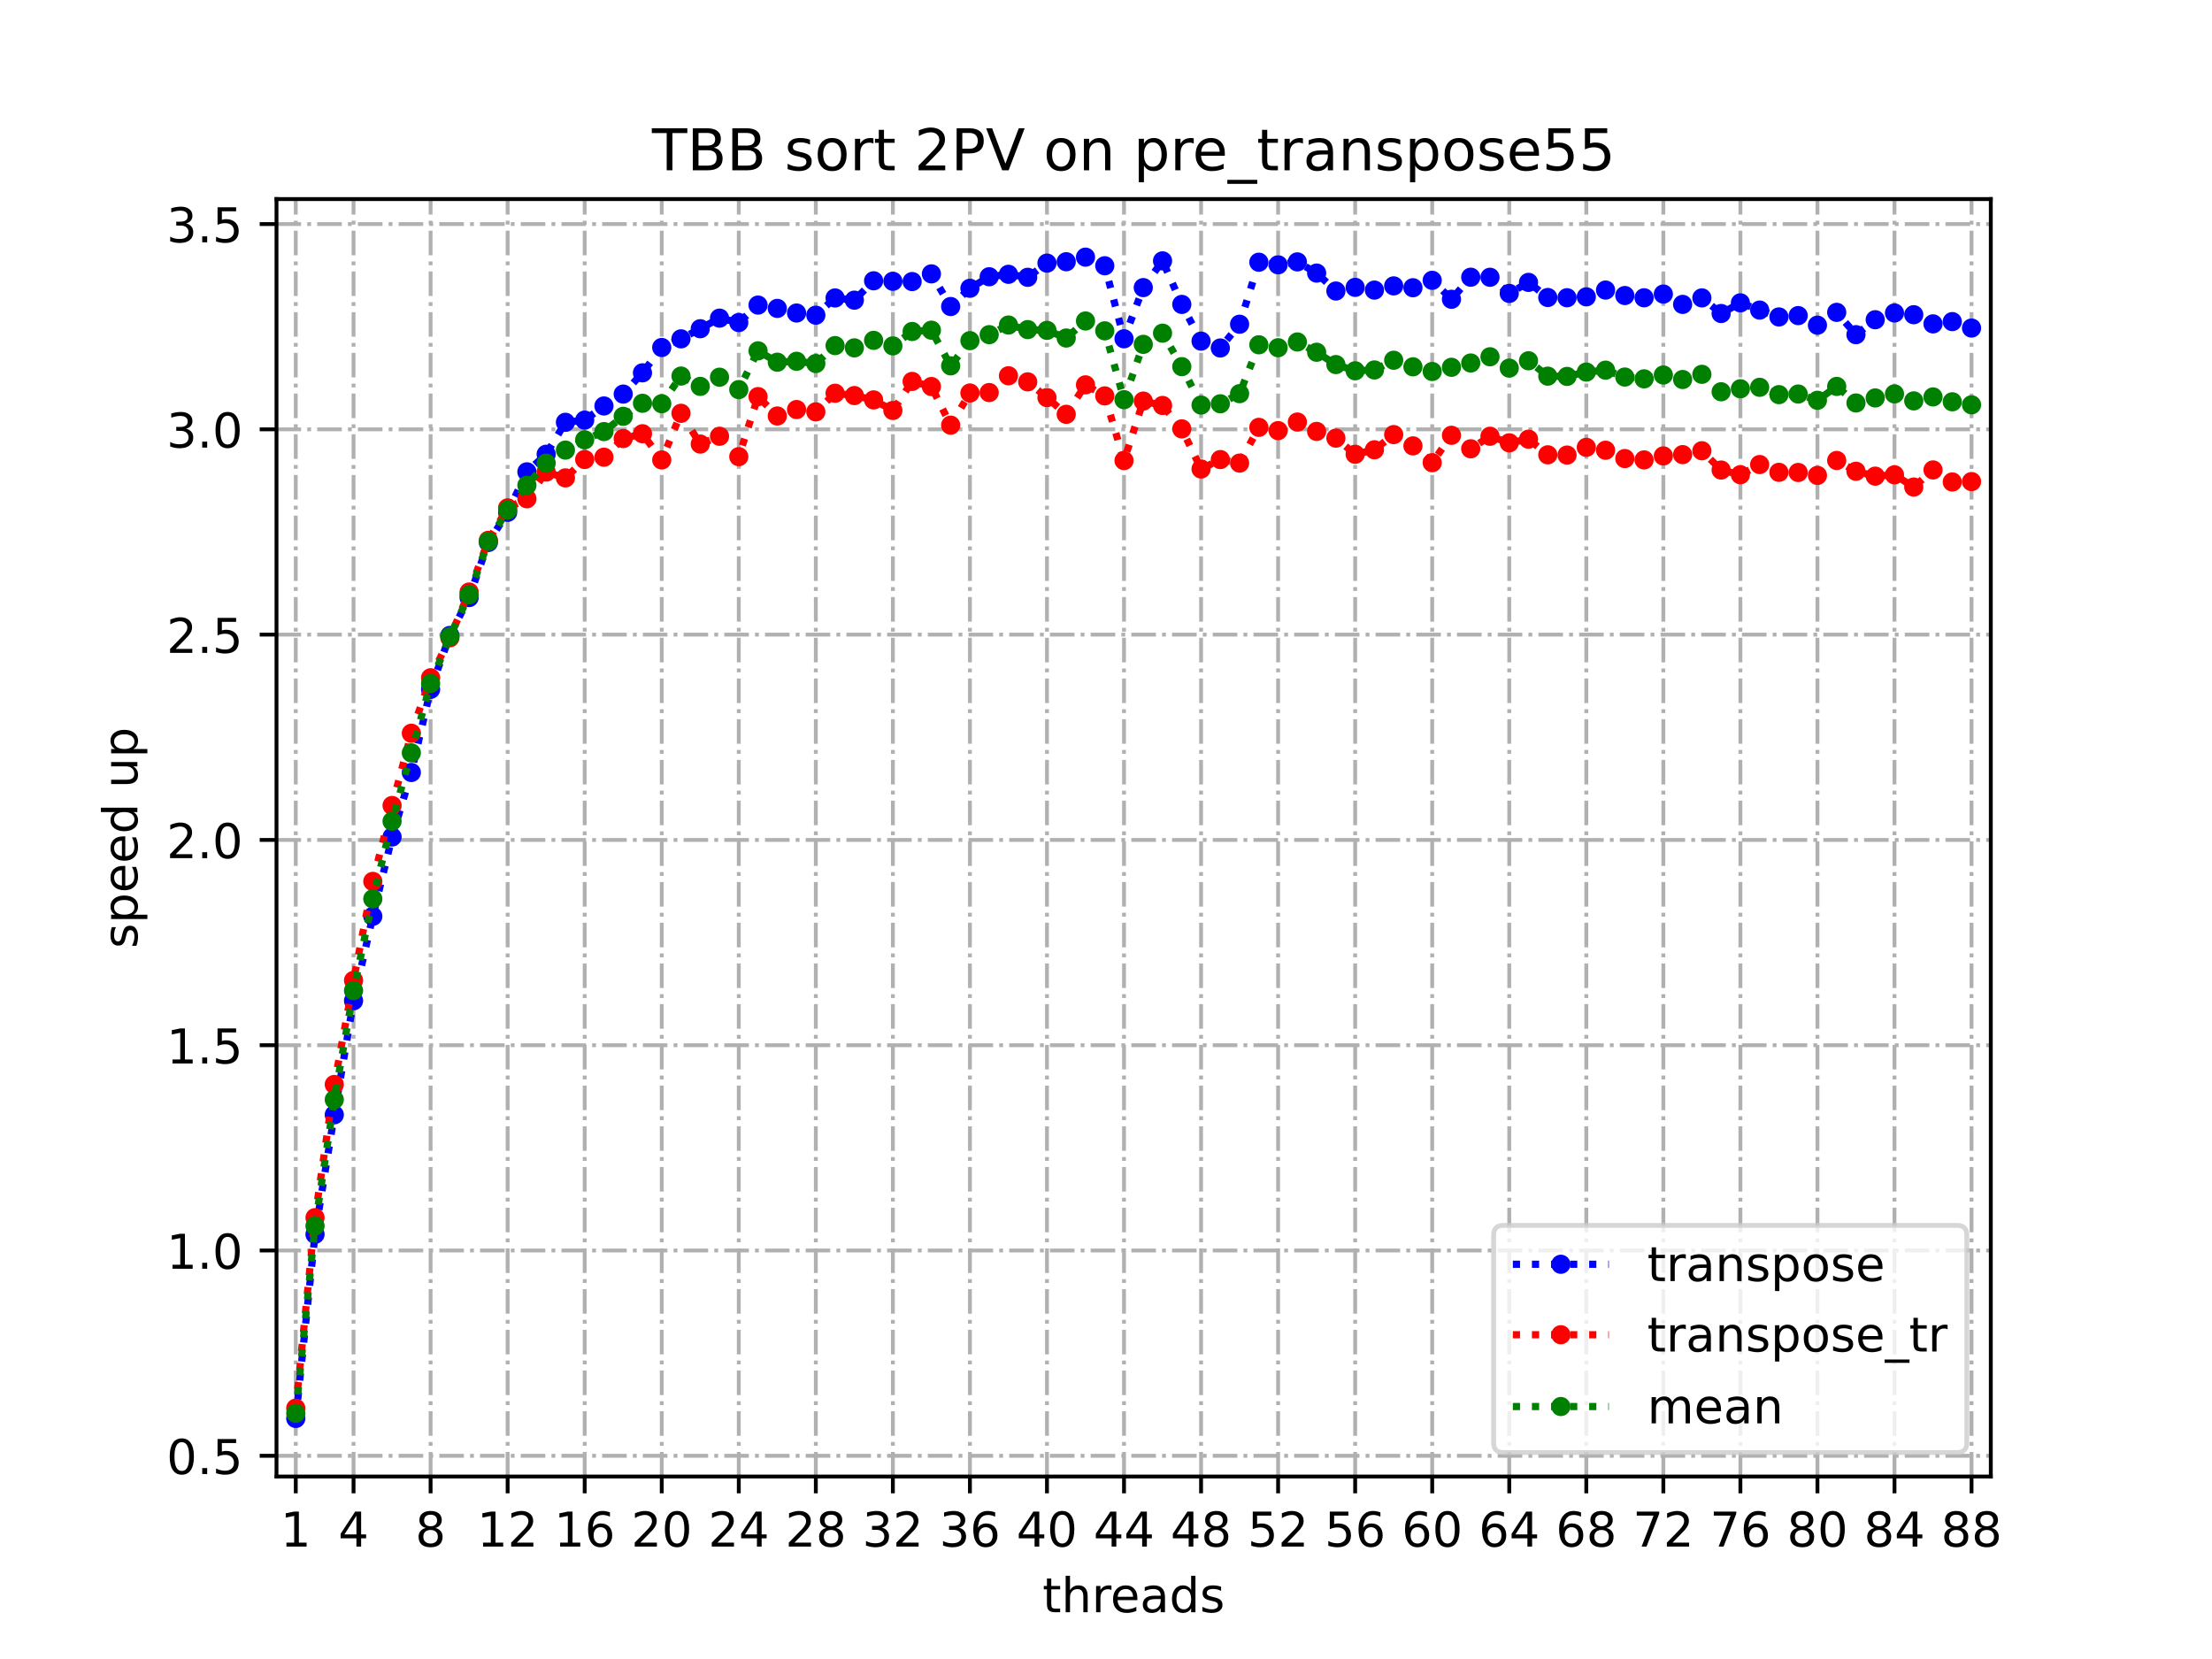 <?xml version="1.0" encoding="utf-8" standalone="no"?>
<!DOCTYPE svg PUBLIC "-//W3C//DTD SVG 1.1//EN"
  "http://www.w3.org/Graphics/SVG/1.1/DTD/svg11.dtd">
<!-- Created with matplotlib (https://matplotlib.org/) -->
<svg height="345.6pt" version="1.1" viewBox="0 0 460.8 345.6" width="460.8pt" xmlns="http://www.w3.org/2000/svg" xmlns:xlink="http://www.w3.org/1999/xlink">
 <defs>
  <style type="text/css">
*{stroke-linecap:butt;stroke-linejoin:round;}
  </style>
 </defs>
 <g id="figure_1">
  <g id="patch_1">
   <path d="M 0 345.6 
L 460.8 345.6 
L 460.8 0 
L 0 0 
z
" style="fill:#ffffff;"/>
  </g>
  <g id="axes_1">
   <g id="patch_2">
    <path d="M 57.6 307.584 
L 414.72 307.584 
L 414.72 41.472 
L 57.6 41.472 
z
" style="fill:#ffffff;"/>
   </g>
   <g id="matplotlib.axis_1">
    <g id="xtick_1">
     <g id="line2d_1">
      <path clip-path="url(#p2248bc473e)" d="M 61.613 307.584 
L 61.613 41.472 
" style="fill:none;stroke:#b0b0b0;stroke-dasharray:5.12,1.28,0.8,1.28;stroke-dashoffset:0;stroke-width:0.8;"/>
     </g>
     <g id="line2d_2">
      <defs>
       <path d="M 0 0 
L 0 3.5 
" id="m30343accb4" style="stroke:#000000;stroke-width:0.8;"/>
      </defs>
      <g>
       <use style="stroke:#000000;stroke-width:0.8;" x="61.613" xlink:href="#m30343accb4" y="307.584"/>
      </g>
     </g>
     <g id="text_1">
      <!-- 1 -->
      <defs>
       <path d="M 12.406 8.297 
L 28.516 8.297 
L 28.516 63.922 
L 10.984 60.406 
L 10.984 69.391 
L 28.422 72.906 
L 38.281 72.906 
L 38.281 8.297 
L 54.391 8.297 
L 54.391 0 
L 12.406 0 
z
" id="DejaVuSans-49"/>
      </defs>
      <g transform="translate(58.431 322.182)scale(0.1 -0.1)">
       <use xlink:href="#DejaVuSans-49"/>
      </g>
     </g>
    </g>
    <g id="xtick_2">
     <g id="line2d_3">
      <path clip-path="url(#p2248bc473e)" d="M 73.65 307.584 
L 73.65 41.472 
" style="fill:none;stroke:#b0b0b0;stroke-dasharray:5.12,1.28,0.8,1.28;stroke-dashoffset:0;stroke-width:0.8;"/>
     </g>
     <g id="line2d_4">
      <g>
       <use style="stroke:#000000;stroke-width:0.8;" x="73.65" xlink:href="#m30343accb4" y="307.584"/>
      </g>
     </g>
     <g id="text_2">
      <!-- 4 -->
      <defs>
       <path d="M 37.797 64.312 
L 12.891 25.391 
L 37.797 25.391 
z
M 35.203 72.906 
L 47.609 72.906 
L 47.609 25.391 
L 58.016 25.391 
L 58.016 17.188 
L 47.609 17.188 
L 47.609 0 
L 37.797 0 
L 37.797 17.188 
L 4.891 17.188 
L 4.891 26.703 
z
" id="DejaVuSans-52"/>
      </defs>
      <g transform="translate(70.469 322.182)scale(0.1 -0.1)">
       <use xlink:href="#DejaVuSans-52"/>
      </g>
     </g>
    </g>
    <g id="xtick_3">
     <g id="line2d_5">
      <path clip-path="url(#p2248bc473e)" d="M 89.701 307.584 
L 89.701 41.472 
" style="fill:none;stroke:#b0b0b0;stroke-dasharray:5.12,1.28,0.8,1.28;stroke-dashoffset:0;stroke-width:0.8;"/>
     </g>
     <g id="line2d_6">
      <g>
       <use style="stroke:#000000;stroke-width:0.8;" x="89.701" xlink:href="#m30343accb4" y="307.584"/>
      </g>
     </g>
     <g id="text_3">
      <!-- 8 -->
      <defs>
       <path d="M 31.781 34.625 
Q 24.75 34.625 20.719 30.859 
Q 16.703 27.094 16.703 20.516 
Q 16.703 13.922 20.719 10.156 
Q 24.75 6.391 31.781 6.391 
Q 38.812 6.391 42.859 10.172 
Q 46.922 13.969 46.922 20.516 
Q 46.922 27.094 42.891 30.859 
Q 38.875 34.625 31.781 34.625 
z
M 21.922 38.812 
Q 15.578 40.375 12.031 44.719 
Q 8.5 49.078 8.5 55.328 
Q 8.5 64.062 14.719 69.141 
Q 20.953 74.219 31.781 74.219 
Q 42.672 74.219 48.875 69.141 
Q 55.078 64.062 55.078 55.328 
Q 55.078 49.078 51.531 44.719 
Q 48 40.375 41.703 38.812 
Q 48.828 37.156 52.797 32.312 
Q 56.781 27.484 56.781 20.516 
Q 56.781 9.906 50.312 4.234 
Q 43.844 -1.422 31.781 -1.422 
Q 19.734 -1.422 13.25 4.234 
Q 6.781 9.906 6.781 20.516 
Q 6.781 27.484 10.781 32.312 
Q 14.797 37.156 21.922 38.812 
z
M 18.312 54.391 
Q 18.312 48.734 21.844 45.562 
Q 25.391 42.391 31.781 42.391 
Q 38.141 42.391 41.719 45.562 
Q 45.312 48.734 45.312 54.391 
Q 45.312 60.062 41.719 63.234 
Q 38.141 66.406 31.781 66.406 
Q 25.391 66.406 21.844 63.234 
Q 18.312 60.062 18.312 54.391 
z
" id="DejaVuSans-56"/>
      </defs>
      <g transform="translate(86.519 322.182)scale(0.1 -0.1)">
       <use xlink:href="#DejaVuSans-56"/>
      </g>
     </g>
    </g>
    <g id="xtick_4">
     <g id="line2d_7">
      <path clip-path="url(#p2248bc473e)" d="M 105.751 307.584 
L 105.751 41.472 
" style="fill:none;stroke:#b0b0b0;stroke-dasharray:5.12,1.28,0.8,1.28;stroke-dashoffset:0;stroke-width:0.8;"/>
     </g>
     <g id="line2d_8">
      <g>
       <use style="stroke:#000000;stroke-width:0.8;" x="105.751" xlink:href="#m30343accb4" y="307.584"/>
      </g>
     </g>
     <g id="text_4">
      <!-- 12 -->
      <defs>
       <path d="M 19.188 8.297 
L 53.609 8.297 
L 53.609 0 
L 7.328 0 
L 7.328 8.297 
Q 12.938 14.109 22.625 23.891 
Q 32.328 33.688 34.812 36.531 
Q 39.547 41.844 41.422 45.531 
Q 43.312 49.219 43.312 52.781 
Q 43.312 58.594 39.234 62.25 
Q 35.156 65.922 28.609 65.922 
Q 23.969 65.922 18.812 64.312 
Q 13.672 62.703 7.812 59.422 
L 7.812 69.391 
Q 13.766 71.781 18.938 73 
Q 24.125 74.219 28.422 74.219 
Q 39.75 74.219 46.484 68.547 
Q 53.219 62.891 53.219 53.422 
Q 53.219 48.922 51.531 44.891 
Q 49.859 40.875 45.406 35.406 
Q 44.188 33.984 37.641 27.219 
Q 31.109 20.453 19.188 8.297 
z
" id="DejaVuSans-50"/>
      </defs>
      <g transform="translate(99.389 322.182)scale(0.1 -0.1)">
       <use xlink:href="#DejaVuSans-49"/>
       <use x="63.623" xlink:href="#DejaVuSans-50"/>
      </g>
     </g>
    </g>
    <g id="xtick_5">
     <g id="line2d_9">
      <path clip-path="url(#p2248bc473e)" d="M 121.801 307.584 
L 121.801 41.472 
" style="fill:none;stroke:#b0b0b0;stroke-dasharray:5.12,1.28,0.8,1.28;stroke-dashoffset:0;stroke-width:0.8;"/>
     </g>
     <g id="line2d_10">
      <g>
       <use style="stroke:#000000;stroke-width:0.8;" x="121.801" xlink:href="#m30343accb4" y="307.584"/>
      </g>
     </g>
     <g id="text_5">
      <!-- 16 -->
      <defs>
       <path d="M 33.016 40.375 
Q 26.375 40.375 22.484 35.828 
Q 18.609 31.297 18.609 23.391 
Q 18.609 15.531 22.484 10.953 
Q 26.375 6.391 33.016 6.391 
Q 39.656 6.391 43.531 10.953 
Q 47.406 15.531 47.406 23.391 
Q 47.406 31.297 43.531 35.828 
Q 39.656 40.375 33.016 40.375 
z
M 52.594 71.297 
L 52.594 62.312 
Q 48.875 64.062 45.094 64.984 
Q 41.312 65.922 37.594 65.922 
Q 27.828 65.922 22.672 59.328 
Q 17.531 52.734 16.797 39.406 
Q 19.672 43.656 24.016 45.922 
Q 28.375 48.188 33.594 48.188 
Q 44.578 48.188 50.953 41.516 
Q 57.328 34.859 57.328 23.391 
Q 57.328 12.156 50.688 5.359 
Q 44.047 -1.422 33.016 -1.422 
Q 20.359 -1.422 13.672 8.266 
Q 6.984 17.969 6.984 36.375 
Q 6.984 53.656 15.188 63.938 
Q 23.391 74.219 37.203 74.219 
Q 40.922 74.219 44.703 73.484 
Q 48.484 72.75 52.594 71.297 
z
" id="DejaVuSans-54"/>
      </defs>
      <g transform="translate(115.439 322.182)scale(0.1 -0.1)">
       <use xlink:href="#DejaVuSans-49"/>
       <use x="63.623" xlink:href="#DejaVuSans-54"/>
      </g>
     </g>
    </g>
    <g id="xtick_6">
     <g id="line2d_11">
      <path clip-path="url(#p2248bc473e)" d="M 137.852 307.584 
L 137.852 41.472 
" style="fill:none;stroke:#b0b0b0;stroke-dasharray:5.12,1.28,0.8,1.28;stroke-dashoffset:0;stroke-width:0.8;"/>
     </g>
     <g id="line2d_12">
      <g>
       <use style="stroke:#000000;stroke-width:0.8;" x="137.852" xlink:href="#m30343accb4" y="307.584"/>
      </g>
     </g>
     <g id="text_6">
      <!-- 20 -->
      <defs>
       <path d="M 31.781 66.406 
Q 24.172 66.406 20.328 58.906 
Q 16.5 51.422 16.5 36.375 
Q 16.5 21.391 20.328 13.891 
Q 24.172 6.391 31.781 6.391 
Q 39.453 6.391 43.281 13.891 
Q 47.125 21.391 47.125 36.375 
Q 47.125 51.422 43.281 58.906 
Q 39.453 66.406 31.781 66.406 
z
M 31.781 74.219 
Q 44.047 74.219 50.516 64.516 
Q 56.984 54.828 56.984 36.375 
Q 56.984 17.969 50.516 8.266 
Q 44.047 -1.422 31.781 -1.422 
Q 19.531 -1.422 13.062 8.266 
Q 6.594 17.969 6.594 36.375 
Q 6.594 54.828 13.062 64.516 
Q 19.531 74.219 31.781 74.219 
z
" id="DejaVuSans-48"/>
      </defs>
      <g transform="translate(131.489 322.182)scale(0.1 -0.1)">
       <use xlink:href="#DejaVuSans-50"/>
       <use x="63.623" xlink:href="#DejaVuSans-48"/>
      </g>
     </g>
    </g>
    <g id="xtick_7">
     <g id="line2d_13">
      <path clip-path="url(#p2248bc473e)" d="M 153.902 307.584 
L 153.902 41.472 
" style="fill:none;stroke:#b0b0b0;stroke-dasharray:5.12,1.28,0.8,1.28;stroke-dashoffset:0;stroke-width:0.8;"/>
     </g>
     <g id="line2d_14">
      <g>
       <use style="stroke:#000000;stroke-width:0.8;" x="153.902" xlink:href="#m30343accb4" y="307.584"/>
      </g>
     </g>
     <g id="text_7">
      <!-- 24 -->
      <g transform="translate(147.54 322.182)scale(0.1 -0.1)">
       <use xlink:href="#DejaVuSans-50"/>
       <use x="63.623" xlink:href="#DejaVuSans-52"/>
      </g>
     </g>
    </g>
    <g id="xtick_8">
     <g id="line2d_15">
      <path clip-path="url(#p2248bc473e)" d="M 169.952 307.584 
L 169.952 41.472 
" style="fill:none;stroke:#b0b0b0;stroke-dasharray:5.12,1.28,0.8,1.28;stroke-dashoffset:0;stroke-width:0.8;"/>
     </g>
     <g id="line2d_16">
      <g>
       <use style="stroke:#000000;stroke-width:0.8;" x="169.952" xlink:href="#m30343accb4" y="307.584"/>
      </g>
     </g>
     <g id="text_8">
      <!-- 28 -->
      <g transform="translate(163.59 322.182)scale(0.1 -0.1)">
       <use xlink:href="#DejaVuSans-50"/>
       <use x="63.623" xlink:href="#DejaVuSans-56"/>
      </g>
     </g>
    </g>
    <g id="xtick_9">
     <g id="line2d_17">
      <path clip-path="url(#p2248bc473e)" d="M 186.003 307.584 
L 186.003 41.472 
" style="fill:none;stroke:#b0b0b0;stroke-dasharray:5.12,1.28,0.8,1.28;stroke-dashoffset:0;stroke-width:0.8;"/>
     </g>
     <g id="line2d_18">
      <g>
       <use style="stroke:#000000;stroke-width:0.8;" x="186.003" xlink:href="#m30343accb4" y="307.584"/>
      </g>
     </g>
     <g id="text_9">
      <!-- 32 -->
      <defs>
       <path d="M 40.578 39.312 
Q 47.656 37.797 51.625 33 
Q 55.609 28.219 55.609 21.188 
Q 55.609 10.406 48.188 4.484 
Q 40.766 -1.422 27.094 -1.422 
Q 22.516 -1.422 17.656 -0.516 
Q 12.797 0.391 7.625 2.203 
L 7.625 11.719 
Q 11.719 9.328 16.594 8.109 
Q 21.484 6.891 26.812 6.891 
Q 36.078 6.891 40.938 10.547 
Q 45.797 14.203 45.797 21.188 
Q 45.797 27.641 41.281 31.266 
Q 36.766 34.906 28.719 34.906 
L 20.219 34.906 
L 20.219 43.016 
L 29.109 43.016 
Q 36.375 43.016 40.234 45.922 
Q 44.094 48.828 44.094 54.297 
Q 44.094 59.906 40.109 62.906 
Q 36.141 65.922 28.719 65.922 
Q 24.656 65.922 20.016 65.031 
Q 15.375 64.156 9.812 62.312 
L 9.812 71.094 
Q 15.438 72.656 20.344 73.438 
Q 25.25 74.219 29.594 74.219 
Q 40.828 74.219 47.359 69.109 
Q 53.906 64.016 53.906 55.328 
Q 53.906 49.266 50.438 45.094 
Q 46.969 40.922 40.578 39.312 
z
" id="DejaVuSans-51"/>
      </defs>
      <g transform="translate(179.64 322.182)scale(0.1 -0.1)">
       <use xlink:href="#DejaVuSans-51"/>
       <use x="63.623" xlink:href="#DejaVuSans-50"/>
      </g>
     </g>
    </g>
    <g id="xtick_10">
     <g id="line2d_19">
      <path clip-path="url(#p2248bc473e)" d="M 202.053 307.584 
L 202.053 41.472 
" style="fill:none;stroke:#b0b0b0;stroke-dasharray:5.12,1.28,0.8,1.28;stroke-dashoffset:0;stroke-width:0.8;"/>
     </g>
     <g id="line2d_20">
      <g>
       <use style="stroke:#000000;stroke-width:0.8;" x="202.053" xlink:href="#m30343accb4" y="307.584"/>
      </g>
     </g>
     <g id="text_10">
      <!-- 36 -->
      <g transform="translate(195.691 322.182)scale(0.1 -0.1)">
       <use xlink:href="#DejaVuSans-51"/>
       <use x="63.623" xlink:href="#DejaVuSans-54"/>
      </g>
     </g>
    </g>
    <g id="xtick_11">
     <g id="line2d_21">
      <path clip-path="url(#p2248bc473e)" d="M 218.103 307.584 
L 218.103 41.472 
" style="fill:none;stroke:#b0b0b0;stroke-dasharray:5.12,1.28,0.8,1.28;stroke-dashoffset:0;stroke-width:0.8;"/>
     </g>
     <g id="line2d_22">
      <g>
       <use style="stroke:#000000;stroke-width:0.8;" x="218.103" xlink:href="#m30343accb4" y="307.584"/>
      </g>
     </g>
     <g id="text_11">
      <!-- 40 -->
      <g transform="translate(211.741 322.182)scale(0.1 -0.1)">
       <use xlink:href="#DejaVuSans-52"/>
       <use x="63.623" xlink:href="#DejaVuSans-48"/>
      </g>
     </g>
    </g>
    <g id="xtick_12">
     <g id="line2d_23">
      <path clip-path="url(#p2248bc473e)" d="M 234.154 307.584 
L 234.154 41.472 
" style="fill:none;stroke:#b0b0b0;stroke-dasharray:5.12,1.28,0.8,1.28;stroke-dashoffset:0;stroke-width:0.8;"/>
     </g>
     <g id="line2d_24">
      <g>
       <use style="stroke:#000000;stroke-width:0.8;" x="234.154" xlink:href="#m30343accb4" y="307.584"/>
      </g>
     </g>
     <g id="text_12">
      <!-- 44 -->
      <g transform="translate(227.791 322.182)scale(0.1 -0.1)">
       <use xlink:href="#DejaVuSans-52"/>
       <use x="63.623" xlink:href="#DejaVuSans-52"/>
      </g>
     </g>
    </g>
    <g id="xtick_13">
     <g id="line2d_25">
      <path clip-path="url(#p2248bc473e)" d="M 250.204 307.584 
L 250.204 41.472 
" style="fill:none;stroke:#b0b0b0;stroke-dasharray:5.12,1.28,0.8,1.28;stroke-dashoffset:0;stroke-width:0.8;"/>
     </g>
     <g id="line2d_26">
      <g>
       <use style="stroke:#000000;stroke-width:0.8;" x="250.204" xlink:href="#m30343accb4" y="307.584"/>
      </g>
     </g>
     <g id="text_13">
      <!-- 48 -->
      <g transform="translate(243.842 322.182)scale(0.1 -0.1)">
       <use xlink:href="#DejaVuSans-52"/>
       <use x="63.623" xlink:href="#DejaVuSans-56"/>
      </g>
     </g>
    </g>
    <g id="xtick_14">
     <g id="line2d_27">
      <path clip-path="url(#p2248bc473e)" d="M 266.254 307.584 
L 266.254 41.472 
" style="fill:none;stroke:#b0b0b0;stroke-dasharray:5.12,1.28,0.8,1.28;stroke-dashoffset:0;stroke-width:0.8;"/>
     </g>
     <g id="line2d_28">
      <g>
       <use style="stroke:#000000;stroke-width:0.8;" x="266.254" xlink:href="#m30343accb4" y="307.584"/>
      </g>
     </g>
     <g id="text_14">
      <!-- 52 -->
      <defs>
       <path d="M 10.797 72.906 
L 49.516 72.906 
L 49.516 64.594 
L 19.828 64.594 
L 19.828 46.734 
Q 21.969 47.469 24.109 47.828 
Q 26.266 48.188 28.422 48.188 
Q 40.625 48.188 47.75 41.5 
Q 54.891 34.812 54.891 23.391 
Q 54.891 11.625 47.562 5.094 
Q 40.234 -1.422 26.906 -1.422 
Q 22.312 -1.422 17.547 -0.641 
Q 12.797 0.141 7.719 1.703 
L 7.719 11.625 
Q 12.109 9.234 16.797 8.062 
Q 21.484 6.891 26.703 6.891 
Q 35.156 6.891 40.078 11.328 
Q 45.016 15.766 45.016 23.391 
Q 45.016 31 40.078 35.438 
Q 35.156 39.891 26.703 39.891 
Q 22.75 39.891 18.812 39.016 
Q 14.891 38.141 10.797 36.281 
z
" id="DejaVuSans-53"/>
      </defs>
      <g transform="translate(259.892 322.182)scale(0.1 -0.1)">
       <use xlink:href="#DejaVuSans-53"/>
       <use x="63.623" xlink:href="#DejaVuSans-50"/>
      </g>
     </g>
    </g>
    <g id="xtick_15">
     <g id="line2d_29">
      <path clip-path="url(#p2248bc473e)" d="M 282.305 307.584 
L 282.305 41.472 
" style="fill:none;stroke:#b0b0b0;stroke-dasharray:5.12,1.28,0.8,1.28;stroke-dashoffset:0;stroke-width:0.8;"/>
     </g>
     <g id="line2d_30">
      <g>
       <use style="stroke:#000000;stroke-width:0.8;" x="282.305" xlink:href="#m30343accb4" y="307.584"/>
      </g>
     </g>
     <g id="text_15">
      <!-- 56 -->
      <g transform="translate(275.942 322.182)scale(0.1 -0.1)">
       <use xlink:href="#DejaVuSans-53"/>
       <use x="63.623" xlink:href="#DejaVuSans-54"/>
      </g>
     </g>
    </g>
    <g id="xtick_16">
     <g id="line2d_31">
      <path clip-path="url(#p2248bc473e)" d="M 298.355 307.584 
L 298.355 41.472 
" style="fill:none;stroke:#b0b0b0;stroke-dasharray:5.12,1.28,0.8,1.28;stroke-dashoffset:0;stroke-width:0.8;"/>
     </g>
     <g id="line2d_32">
      <g>
       <use style="stroke:#000000;stroke-width:0.8;" x="298.355" xlink:href="#m30343accb4" y="307.584"/>
      </g>
     </g>
     <g id="text_16">
      <!-- 60 -->
      <g transform="translate(291.993 322.182)scale(0.1 -0.1)">
       <use xlink:href="#DejaVuSans-54"/>
       <use x="63.623" xlink:href="#DejaVuSans-48"/>
      </g>
     </g>
    </g>
    <g id="xtick_17">
     <g id="line2d_33">
      <path clip-path="url(#p2248bc473e)" d="M 314.405 307.584 
L 314.405 41.472 
" style="fill:none;stroke:#b0b0b0;stroke-dasharray:5.12,1.28,0.8,1.28;stroke-dashoffset:0;stroke-width:0.8;"/>
     </g>
     <g id="line2d_34">
      <g>
       <use style="stroke:#000000;stroke-width:0.8;" x="314.405" xlink:href="#m30343accb4" y="307.584"/>
      </g>
     </g>
     <g id="text_17">
      <!-- 64 -->
      <g transform="translate(308.043 322.182)scale(0.1 -0.1)">
       <use xlink:href="#DejaVuSans-54"/>
       <use x="63.623" xlink:href="#DejaVuSans-52"/>
      </g>
     </g>
    </g>
    <g id="xtick_18">
     <g id="line2d_35">
      <path clip-path="url(#p2248bc473e)" d="M 330.456 307.584 
L 330.456 41.472 
" style="fill:none;stroke:#b0b0b0;stroke-dasharray:5.12,1.28,0.8,1.28;stroke-dashoffset:0;stroke-width:0.8;"/>
     </g>
     <g id="line2d_36">
      <g>
       <use style="stroke:#000000;stroke-width:0.8;" x="330.456" xlink:href="#m30343accb4" y="307.584"/>
      </g>
     </g>
     <g id="text_18">
      <!-- 68 -->
      <g transform="translate(324.093 322.182)scale(0.1 -0.1)">
       <use xlink:href="#DejaVuSans-54"/>
       <use x="63.623" xlink:href="#DejaVuSans-56"/>
      </g>
     </g>
    </g>
    <g id="xtick_19">
     <g id="line2d_37">
      <path clip-path="url(#p2248bc473e)" d="M 346.506 307.584 
L 346.506 41.472 
" style="fill:none;stroke:#b0b0b0;stroke-dasharray:5.12,1.28,0.8,1.28;stroke-dashoffset:0;stroke-width:0.8;"/>
     </g>
     <g id="line2d_38">
      <g>
       <use style="stroke:#000000;stroke-width:0.8;" x="346.506" xlink:href="#m30343accb4" y="307.584"/>
      </g>
     </g>
     <g id="text_19">
      <!-- 72 -->
      <defs>
       <path d="M 8.203 72.906 
L 55.078 72.906 
L 55.078 68.703 
L 28.609 0 
L 18.312 0 
L 43.219 64.594 
L 8.203 64.594 
z
" id="DejaVuSans-55"/>
      </defs>
      <g transform="translate(340.144 322.182)scale(0.1 -0.1)">
       <use xlink:href="#DejaVuSans-55"/>
       <use x="63.623" xlink:href="#DejaVuSans-50"/>
      </g>
     </g>
    </g>
    <g id="xtick_20">
     <g id="line2d_39">
      <path clip-path="url(#p2248bc473e)" d="M 362.556 307.584 
L 362.556 41.472 
" style="fill:none;stroke:#b0b0b0;stroke-dasharray:5.12,1.28,0.8,1.28;stroke-dashoffset:0;stroke-width:0.8;"/>
     </g>
     <g id="line2d_40">
      <g>
       <use style="stroke:#000000;stroke-width:0.8;" x="362.556" xlink:href="#m30343accb4" y="307.584"/>
      </g>
     </g>
     <g id="text_20">
      <!-- 76 -->
      <g transform="translate(356.194 322.182)scale(0.1 -0.1)">
       <use xlink:href="#DejaVuSans-55"/>
       <use x="63.623" xlink:href="#DejaVuSans-54"/>
      </g>
     </g>
    </g>
    <g id="xtick_21">
     <g id="line2d_41">
      <path clip-path="url(#p2248bc473e)" d="M 378.607 307.584 
L 378.607 41.472 
" style="fill:none;stroke:#b0b0b0;stroke-dasharray:5.12,1.28,0.8,1.28;stroke-dashoffset:0;stroke-width:0.8;"/>
     </g>
     <g id="line2d_42">
      <g>
       <use style="stroke:#000000;stroke-width:0.8;" x="378.607" xlink:href="#m30343accb4" y="307.584"/>
      </g>
     </g>
     <g id="text_21">
      <!-- 80 -->
      <g transform="translate(372.244 322.182)scale(0.1 -0.1)">
       <use xlink:href="#DejaVuSans-56"/>
       <use x="63.623" xlink:href="#DejaVuSans-48"/>
      </g>
     </g>
    </g>
    <g id="xtick_22">
     <g id="line2d_43">
      <path clip-path="url(#p2248bc473e)" d="M 394.657 307.584 
L 394.657 41.472 
" style="fill:none;stroke:#b0b0b0;stroke-dasharray:5.12,1.28,0.8,1.28;stroke-dashoffset:0;stroke-width:0.8;"/>
     </g>
     <g id="line2d_44">
      <g>
       <use style="stroke:#000000;stroke-width:0.8;" x="394.657" xlink:href="#m30343accb4" y="307.584"/>
      </g>
     </g>
     <g id="text_22">
      <!-- 84 -->
      <g transform="translate(388.295 322.182)scale(0.1 -0.1)">
       <use xlink:href="#DejaVuSans-56"/>
       <use x="63.623" xlink:href="#DejaVuSans-52"/>
      </g>
     </g>
    </g>
    <g id="xtick_23">
     <g id="line2d_45">
      <path clip-path="url(#p2248bc473e)" d="M 410.707 307.584 
L 410.707 41.472 
" style="fill:none;stroke:#b0b0b0;stroke-dasharray:5.12,1.28,0.8,1.28;stroke-dashoffset:0;stroke-width:0.8;"/>
     </g>
     <g id="line2d_46">
      <g>
       <use style="stroke:#000000;stroke-width:0.8;" x="410.707" xlink:href="#m30343accb4" y="307.584"/>
      </g>
     </g>
     <g id="text_23">
      <!-- 88 -->
      <g transform="translate(404.345 322.182)scale(0.1 -0.1)">
       <use xlink:href="#DejaVuSans-56"/>
       <use x="63.623" xlink:href="#DejaVuSans-56"/>
      </g>
     </g>
    </g>
    <g id="text_24">
     <!-- threads -->
     <defs>
      <path d="M 18.312 70.219 
L 18.312 54.688 
L 36.812 54.688 
L 36.812 47.703 
L 18.312 47.703 
L 18.312 18.016 
Q 18.312 11.328 20.141 9.422 
Q 21.969 7.516 27.594 7.516 
L 36.812 7.516 
L 36.812 0 
L 27.594 0 
Q 17.188 0 13.234 3.875 
Q 9.281 7.766 9.281 18.016 
L 9.281 47.703 
L 2.688 47.703 
L 2.688 54.688 
L 9.281 54.688 
L 9.281 70.219 
z
" id="DejaVuSans-116"/>
      <path d="M 54.891 33.016 
L 54.891 0 
L 45.906 0 
L 45.906 32.719 
Q 45.906 40.484 42.875 44.328 
Q 39.844 48.188 33.797 48.188 
Q 26.516 48.188 22.312 43.547 
Q 18.109 38.922 18.109 30.906 
L 18.109 0 
L 9.078 0 
L 9.078 75.984 
L 18.109 75.984 
L 18.109 46.188 
Q 21.344 51.125 25.703 53.562 
Q 30.078 56 35.797 56 
Q 45.219 56 50.047 50.172 
Q 54.891 44.344 54.891 33.016 
z
" id="DejaVuSans-104"/>
      <path d="M 41.109 46.297 
Q 39.594 47.172 37.812 47.578 
Q 36.031 48 33.891 48 
Q 26.266 48 22.188 43.047 
Q 18.109 38.094 18.109 28.812 
L 18.109 0 
L 9.078 0 
L 9.078 54.688 
L 18.109 54.688 
L 18.109 46.188 
Q 20.953 51.172 25.484 53.578 
Q 30.031 56 36.531 56 
Q 37.453 56 38.578 55.875 
Q 39.703 55.766 41.062 55.516 
z
" id="DejaVuSans-114"/>
      <path d="M 56.203 29.594 
L 56.203 25.203 
L 14.891 25.203 
Q 15.484 15.922 20.484 11.062 
Q 25.484 6.203 34.422 6.203 
Q 39.594 6.203 44.453 7.469 
Q 49.312 8.734 54.109 11.281 
L 54.109 2.781 
Q 49.266 0.734 44.188 -0.344 
Q 39.109 -1.422 33.891 -1.422 
Q 20.797 -1.422 13.156 6.188 
Q 5.516 13.812 5.516 26.812 
Q 5.516 40.234 12.766 48.109 
Q 20.016 56 32.328 56 
Q 43.359 56 49.781 48.891 
Q 56.203 41.797 56.203 29.594 
z
M 47.219 32.234 
Q 47.125 39.594 43.094 43.984 
Q 39.062 48.391 32.422 48.391 
Q 24.906 48.391 20.391 44.141 
Q 15.875 39.891 15.188 32.172 
z
" id="DejaVuSans-101"/>
      <path d="M 34.281 27.484 
Q 23.391 27.484 19.188 25 
Q 14.984 22.516 14.984 16.5 
Q 14.984 11.719 18.141 8.906 
Q 21.297 6.109 26.703 6.109 
Q 34.188 6.109 38.703 11.406 
Q 43.219 16.703 43.219 25.484 
L 43.219 27.484 
z
M 52.203 31.203 
L 52.203 0 
L 43.219 0 
L 43.219 8.297 
Q 40.141 3.328 35.547 0.953 
Q 30.953 -1.422 24.312 -1.422 
Q 15.922 -1.422 10.953 3.297 
Q 6 8.016 6 15.922 
Q 6 25.141 12.172 29.828 
Q 18.359 34.516 30.609 34.516 
L 43.219 34.516 
L 43.219 35.406 
Q 43.219 41.609 39.141 45 
Q 35.062 48.391 27.688 48.391 
Q 23 48.391 18.547 47.266 
Q 14.109 46.141 10.016 43.891 
L 10.016 52.203 
Q 14.938 54.109 19.578 55.047 
Q 24.219 56 28.609 56 
Q 40.484 56 46.344 49.844 
Q 52.203 43.703 52.203 31.203 
z
" id="DejaVuSans-97"/>
      <path d="M 45.406 46.391 
L 45.406 75.984 
L 54.391 75.984 
L 54.391 0 
L 45.406 0 
L 45.406 8.203 
Q 42.578 3.328 38.25 0.953 
Q 33.938 -1.422 27.875 -1.422 
Q 17.969 -1.422 11.734 6.484 
Q 5.516 14.406 5.516 27.297 
Q 5.516 40.188 11.734 48.094 
Q 17.969 56 27.875 56 
Q 33.938 56 38.25 53.625 
Q 42.578 51.266 45.406 46.391 
z
M 14.797 27.297 
Q 14.797 17.391 18.875 11.75 
Q 22.953 6.109 30.078 6.109 
Q 37.203 6.109 41.297 11.75 
Q 45.406 17.391 45.406 27.297 
Q 45.406 37.203 41.297 42.844 
Q 37.203 48.484 30.078 48.484 
Q 22.953 48.484 18.875 42.844 
Q 14.797 37.203 14.797 27.297 
z
" id="DejaVuSans-100"/>
      <path d="M 44.281 53.078 
L 44.281 44.578 
Q 40.484 46.531 36.375 47.5 
Q 32.281 48.484 27.875 48.484 
Q 21.188 48.484 17.844 46.438 
Q 14.5 44.391 14.5 40.281 
Q 14.5 37.156 16.891 35.375 
Q 19.281 33.594 26.516 31.984 
L 29.594 31.297 
Q 39.156 29.25 43.188 25.516 
Q 47.219 21.781 47.219 15.094 
Q 47.219 7.469 41.188 3.016 
Q 35.156 -1.422 24.609 -1.422 
Q 20.219 -1.422 15.453 -0.562 
Q 10.688 0.297 5.422 2 
L 5.422 11.281 
Q 10.406 8.688 15.234 7.391 
Q 20.062 6.109 24.812 6.109 
Q 31.156 6.109 34.562 8.281 
Q 37.984 10.453 37.984 14.406 
Q 37.984 18.062 35.516 20.016 
Q 33.062 21.969 24.703 23.781 
L 21.578 24.516 
Q 13.234 26.266 9.516 29.906 
Q 5.812 33.547 5.812 39.891 
Q 5.812 47.609 11.281 51.797 
Q 16.75 56 26.812 56 
Q 31.781 56 36.172 55.266 
Q 40.578 54.547 44.281 53.078 
z
" id="DejaVuSans-115"/>
     </defs>
     <g transform="translate(217.169 335.861)scale(0.1 -0.1)">
      <use xlink:href="#DejaVuSans-116"/>
      <use x="39.209" xlink:href="#DejaVuSans-104"/>
      <use x="102.588" xlink:href="#DejaVuSans-114"/>
      <use x="141.451" xlink:href="#DejaVuSans-101"/>
      <use x="202.975" xlink:href="#DejaVuSans-97"/>
      <use x="264.254" xlink:href="#DejaVuSans-100"/>
      <use x="327.73" xlink:href="#DejaVuSans-115"/>
     </g>
    </g>
   </g>
   <g id="matplotlib.axis_2">
    <g id="ytick_1">
     <g id="line2d_47">
      <path clip-path="url(#p2248bc473e)" d="M 57.6 303.267 
L 414.72 303.267 
" style="fill:none;stroke:#b0b0b0;stroke-dasharray:5.12,1.28,0.8,1.28;stroke-dashoffset:0;stroke-width:0.8;"/>
     </g>
     <g id="line2d_48">
      <defs>
       <path d="M 0 0 
L -3.5 0 
" id="m8e74833e66" style="stroke:#000000;stroke-width:0.8;"/>
      </defs>
      <g>
       <use style="stroke:#000000;stroke-width:0.8;" x="57.6" xlink:href="#m8e74833e66" y="303.267"/>
      </g>
     </g>
     <g id="text_25">
      <!-- 0.5 -->
      <defs>
       <path d="M 10.688 12.406 
L 21 12.406 
L 21 0 
L 10.688 0 
z
" id="DejaVuSans-46"/>
      </defs>
      <g transform="translate(34.697 307.067)scale(0.1 -0.1)">
       <use xlink:href="#DejaVuSans-48"/>
       <use x="63.623" xlink:href="#DejaVuSans-46"/>
       <use x="95.41" xlink:href="#DejaVuSans-53"/>
      </g>
     </g>
    </g>
    <g id="ytick_2">
     <g id="line2d_49">
      <path clip-path="url(#p2248bc473e)" d="M 57.6 260.502 
L 414.72 260.502 
" style="fill:none;stroke:#b0b0b0;stroke-dasharray:5.12,1.28,0.8,1.28;stroke-dashoffset:0;stroke-width:0.8;"/>
     </g>
     <g id="line2d_50">
      <g>
       <use style="stroke:#000000;stroke-width:0.8;" x="57.6" xlink:href="#m8e74833e66" y="260.502"/>
      </g>
     </g>
     <g id="text_26">
      <!-- 1.0 -->
      <g transform="translate(34.697 264.301)scale(0.1 -0.1)">
       <use xlink:href="#DejaVuSans-49"/>
       <use x="63.623" xlink:href="#DejaVuSans-46"/>
       <use x="95.41" xlink:href="#DejaVuSans-48"/>
      </g>
     </g>
    </g>
    <g id="ytick_3">
     <g id="line2d_51">
      <path clip-path="url(#p2248bc473e)" d="M 57.6 217.736 
L 414.72 217.736 
" style="fill:none;stroke:#b0b0b0;stroke-dasharray:5.12,1.28,0.8,1.28;stroke-dashoffset:0;stroke-width:0.8;"/>
     </g>
     <g id="line2d_52">
      <g>
       <use style="stroke:#000000;stroke-width:0.8;" x="57.6" xlink:href="#m8e74833e66" y="217.736"/>
      </g>
     </g>
     <g id="text_27">
      <!-- 1.5 -->
      <g transform="translate(34.697 221.536)scale(0.1 -0.1)">
       <use xlink:href="#DejaVuSans-49"/>
       <use x="63.623" xlink:href="#DejaVuSans-46"/>
       <use x="95.41" xlink:href="#DejaVuSans-53"/>
      </g>
     </g>
    </g>
    <g id="ytick_4">
     <g id="line2d_53">
      <path clip-path="url(#p2248bc473e)" d="M 57.6 174.971 
L 414.72 174.971 
" style="fill:none;stroke:#b0b0b0;stroke-dasharray:5.12,1.28,0.8,1.28;stroke-dashoffset:0;stroke-width:0.8;"/>
     </g>
     <g id="line2d_54">
      <g>
       <use style="stroke:#000000;stroke-width:0.8;" x="57.6" xlink:href="#m8e74833e66" y="174.971"/>
      </g>
     </g>
     <g id="text_28">
      <!-- 2.0 -->
      <g transform="translate(34.697 178.77)scale(0.1 -0.1)">
       <use xlink:href="#DejaVuSans-50"/>
       <use x="63.623" xlink:href="#DejaVuSans-46"/>
       <use x="95.41" xlink:href="#DejaVuSans-48"/>
      </g>
     </g>
    </g>
    <g id="ytick_5">
     <g id="line2d_55">
      <path clip-path="url(#p2248bc473e)" d="M 57.6 132.205 
L 414.72 132.205 
" style="fill:none;stroke:#b0b0b0;stroke-dasharray:5.12,1.28,0.8,1.28;stroke-dashoffset:0;stroke-width:0.8;"/>
     </g>
     <g id="line2d_56">
      <g>
       <use style="stroke:#000000;stroke-width:0.8;" x="57.6" xlink:href="#m8e74833e66" y="132.205"/>
      </g>
     </g>
     <g id="text_29">
      <!-- 2.5 -->
      <g transform="translate(34.697 136.005)scale(0.1 -0.1)">
       <use xlink:href="#DejaVuSans-50"/>
       <use x="63.623" xlink:href="#DejaVuSans-46"/>
       <use x="95.41" xlink:href="#DejaVuSans-53"/>
      </g>
     </g>
    </g>
    <g id="ytick_6">
     <g id="line2d_57">
      <path clip-path="url(#p2248bc473e)" d="M 57.6 89.44 
L 414.72 89.44 
" style="fill:none;stroke:#b0b0b0;stroke-dasharray:5.12,1.28,0.8,1.28;stroke-dashoffset:0;stroke-width:0.8;"/>
     </g>
     <g id="line2d_58">
      <g>
       <use style="stroke:#000000;stroke-width:0.8;" x="57.6" xlink:href="#m8e74833e66" y="89.44"/>
      </g>
     </g>
     <g id="text_30">
      <!-- 3.0 -->
      <g transform="translate(34.697 93.239)scale(0.1 -0.1)">
       <use xlink:href="#DejaVuSans-51"/>
       <use x="63.623" xlink:href="#DejaVuSans-46"/>
       <use x="95.41" xlink:href="#DejaVuSans-48"/>
      </g>
     </g>
    </g>
    <g id="ytick_7">
     <g id="line2d_59">
      <path clip-path="url(#p2248bc473e)" d="M 57.6 46.675 
L 414.72 46.675 
" style="fill:none;stroke:#b0b0b0;stroke-dasharray:5.12,1.28,0.8,1.28;stroke-dashoffset:0;stroke-width:0.8;"/>
     </g>
     <g id="line2d_60">
      <g>
       <use style="stroke:#000000;stroke-width:0.8;" x="57.6" xlink:href="#m8e74833e66" y="46.675"/>
      </g>
     </g>
     <g id="text_31">
      <!-- 3.5 -->
      <g transform="translate(34.697 50.474)scale(0.1 -0.1)">
       <use xlink:href="#DejaVuSans-51"/>
       <use x="63.623" xlink:href="#DejaVuSans-46"/>
       <use x="95.41" xlink:href="#DejaVuSans-53"/>
      </g>
     </g>
    </g>
    <g id="text_32">
     <!-- speed up -->
     <defs>
      <path d="M 18.109 8.203 
L 18.109 -20.797 
L 9.078 -20.797 
L 9.078 54.688 
L 18.109 54.688 
L 18.109 46.391 
Q 20.953 51.266 25.266 53.625 
Q 29.594 56 35.594 56 
Q 45.562 56 51.781 48.094 
Q 58.016 40.188 58.016 27.297 
Q 58.016 14.406 51.781 6.484 
Q 45.562 -1.422 35.594 -1.422 
Q 29.594 -1.422 25.266 0.953 
Q 20.953 3.328 18.109 8.203 
z
M 48.688 27.297 
Q 48.688 37.203 44.609 42.844 
Q 40.531 48.484 33.406 48.484 
Q 26.266 48.484 22.188 42.844 
Q 18.109 37.203 18.109 27.297 
Q 18.109 17.391 22.188 11.75 
Q 26.266 6.109 33.406 6.109 
Q 40.531 6.109 44.609 11.75 
Q 48.688 17.391 48.688 27.297 
z
" id="DejaVuSans-112"/>
      <path id="DejaVuSans-32"/>
      <path d="M 8.5 21.578 
L 8.5 54.688 
L 17.484 54.688 
L 17.484 21.922 
Q 17.484 14.156 20.5 10.266 
Q 23.531 6.391 29.594 6.391 
Q 36.859 6.391 41.078 11.031 
Q 45.312 15.672 45.312 23.688 
L 45.312 54.688 
L 54.297 54.688 
L 54.297 0 
L 45.312 0 
L 45.312 8.406 
Q 42.047 3.422 37.719 1 
Q 33.406 -1.422 27.688 -1.422 
Q 18.266 -1.422 13.375 4.438 
Q 8.5 10.297 8.5 21.578 
z
M 31.109 56 
z
" id="DejaVuSans-117"/>
     </defs>
     <g transform="translate(28.617 197.566)rotate(-90)scale(0.1 -0.1)">
      <use xlink:href="#DejaVuSans-115"/>
      <use x="52.1" xlink:href="#DejaVuSans-112"/>
      <use x="115.576" xlink:href="#DejaVuSans-101"/>
      <use x="177.1" xlink:href="#DejaVuSans-101"/>
      <use x="238.623" xlink:href="#DejaVuSans-100"/>
      <use x="302.1" xlink:href="#DejaVuSans-32"/>
      <use x="333.887" xlink:href="#DejaVuSans-117"/>
      <use x="397.266" xlink:href="#DejaVuSans-112"/>
     </g>
    </g>
   </g>
   <g id="line2d_61">
    <path clip-path="url(#p2248bc473e)" d="M 61.613 295.488 
L 65.625 257.133 
L 69.638 232.232 
L 73.65 208.481 
L 77.663 190.888 
L 81.676 174.361 
L 85.688 160.923 
L 89.701 143.599 
L 93.713 132.373 
L 97.726 124.484 
L 101.738 113.004 
L 105.751 106.725 
L 109.764 98.293 
L 113.776 94.628 
L 117.789 87.975 
L 121.801 87.523 
L 125.814 84.571 
L 129.827 82.096 
L 133.839 77.667 
L 137.852 72.389 
L 141.864 70.588 
L 145.877 68.481 
L 149.889 66.275 
L 153.902 67.191 
L 157.915 63.553 
L 161.927 64.247 
L 165.94 65.208 
L 169.952 65.659 
L 173.965 62.071 
L 177.978 62.529 
L 181.99 58.494 
L 186.003 58.596 
L 190.015 58.655 
L 194.028 57.052 
L 198.04 63.855 
L 202.053 60.055 
L 206.066 57.651 
L 210.078 57.143 
L 214.091 57.768 
L 218.103 54.813 
L 222.116 54.523 
L 226.129 53.568 
L 230.141 55.364 
L 234.154 70.575 
L 238.166 59.913 
L 242.179 54.344 
L 246.191 63.415 
L 250.204 71.065 
L 254.217 72.492 
L 258.229 67.544 
L 262.242 54.624 
L 266.254 55.165 
L 270.267 54.556 
L 274.28 56.889 
L 278.292 60.625 
L 282.305 59.861 
L 286.317 60.434 
L 290.33 59.557 
L 294.342 59.941 
L 298.355 58.397 
L 302.368 62.345 
L 306.38 57.748 
L 310.393 57.763 
L 314.405 61.124 
L 318.418 58.826 
L 322.431 61.976 
L 326.443 62.024 
L 330.456 61.837 
L 334.468 60.428 
L 338.481 61.566 
L 342.493 62.036 
L 346.506 61.259 
L 350.519 63.412 
L 354.531 62.057 
L 358.544 65.309 
L 362.556 63.087 
L 366.569 64.596 
L 370.582 66.026 
L 374.594 65.746 
L 378.607 67.743 
L 382.619 65.069 
L 386.632 69.718 
L 390.644 66.606 
L 394.657 65.198 
L 398.67 65.562 
L 402.682 67.47 
L 406.695 66.997 
L 410.707 68.341 
" style="fill:none;stroke:#0000ff;stroke-dasharray:1.5,2.475;stroke-dashoffset:0;stroke-width:1.5;"/>
    <defs>
     <path d="M 0 1.5 
C 0.398 1.5 0.779 1.342 1.061 1.061 
C 1.342 0.779 1.5 0.398 1.5 0 
C 1.5 -0.398 1.342 -0.779 1.061 -1.061 
C 0.779 -1.342 0.398 -1.5 0 -1.5 
C -0.398 -1.5 -0.779 -1.342 -1.061 -1.061 
C -1.342 -0.779 -1.5 -0.398 -1.5 0 
C -1.5 0.398 -1.342 0.779 -1.061 1.061 
C -0.779 1.342 -0.398 1.5 0 1.5 
z
" id="m069e477502" style="stroke:#0000ff;"/>
    </defs>
    <g clip-path="url(#p2248bc473e)">
     <use style="fill:#0000ff;stroke:#0000ff;" x="61.613" xlink:href="#m069e477502" y="295.488"/>
     <use style="fill:#0000ff;stroke:#0000ff;" x="65.625" xlink:href="#m069e477502" y="257.133"/>
     <use style="fill:#0000ff;stroke:#0000ff;" x="69.638" xlink:href="#m069e477502" y="232.232"/>
     <use style="fill:#0000ff;stroke:#0000ff;" x="73.65" xlink:href="#m069e477502" y="208.481"/>
     <use style="fill:#0000ff;stroke:#0000ff;" x="77.663" xlink:href="#m069e477502" y="190.888"/>
     <use style="fill:#0000ff;stroke:#0000ff;" x="81.676" xlink:href="#m069e477502" y="174.361"/>
     <use style="fill:#0000ff;stroke:#0000ff;" x="85.688" xlink:href="#m069e477502" y="160.923"/>
     <use style="fill:#0000ff;stroke:#0000ff;" x="89.701" xlink:href="#m069e477502" y="143.599"/>
     <use style="fill:#0000ff;stroke:#0000ff;" x="93.713" xlink:href="#m069e477502" y="132.373"/>
     <use style="fill:#0000ff;stroke:#0000ff;" x="97.726" xlink:href="#m069e477502" y="124.484"/>
     <use style="fill:#0000ff;stroke:#0000ff;" x="101.738" xlink:href="#m069e477502" y="113.004"/>
     <use style="fill:#0000ff;stroke:#0000ff;" x="105.751" xlink:href="#m069e477502" y="106.725"/>
     <use style="fill:#0000ff;stroke:#0000ff;" x="109.764" xlink:href="#m069e477502" y="98.293"/>
     <use style="fill:#0000ff;stroke:#0000ff;" x="113.776" xlink:href="#m069e477502" y="94.628"/>
     <use style="fill:#0000ff;stroke:#0000ff;" x="117.789" xlink:href="#m069e477502" y="87.975"/>
     <use style="fill:#0000ff;stroke:#0000ff;" x="121.801" xlink:href="#m069e477502" y="87.523"/>
     <use style="fill:#0000ff;stroke:#0000ff;" x="125.814" xlink:href="#m069e477502" y="84.571"/>
     <use style="fill:#0000ff;stroke:#0000ff;" x="129.827" xlink:href="#m069e477502" y="82.096"/>
     <use style="fill:#0000ff;stroke:#0000ff;" x="133.839" xlink:href="#m069e477502" y="77.667"/>
     <use style="fill:#0000ff;stroke:#0000ff;" x="137.852" xlink:href="#m069e477502" y="72.389"/>
     <use style="fill:#0000ff;stroke:#0000ff;" x="141.864" xlink:href="#m069e477502" y="70.588"/>
     <use style="fill:#0000ff;stroke:#0000ff;" x="145.877" xlink:href="#m069e477502" y="68.481"/>
     <use style="fill:#0000ff;stroke:#0000ff;" x="149.889" xlink:href="#m069e477502" y="66.275"/>
     <use style="fill:#0000ff;stroke:#0000ff;" x="153.902" xlink:href="#m069e477502" y="67.191"/>
     <use style="fill:#0000ff;stroke:#0000ff;" x="157.915" xlink:href="#m069e477502" y="63.553"/>
     <use style="fill:#0000ff;stroke:#0000ff;" x="161.927" xlink:href="#m069e477502" y="64.247"/>
     <use style="fill:#0000ff;stroke:#0000ff;" x="165.94" xlink:href="#m069e477502" y="65.208"/>
     <use style="fill:#0000ff;stroke:#0000ff;" x="169.952" xlink:href="#m069e477502" y="65.659"/>
     <use style="fill:#0000ff;stroke:#0000ff;" x="173.965" xlink:href="#m069e477502" y="62.071"/>
     <use style="fill:#0000ff;stroke:#0000ff;" x="177.978" xlink:href="#m069e477502" y="62.529"/>
     <use style="fill:#0000ff;stroke:#0000ff;" x="181.99" xlink:href="#m069e477502" y="58.494"/>
     <use style="fill:#0000ff;stroke:#0000ff;" x="186.003" xlink:href="#m069e477502" y="58.596"/>
     <use style="fill:#0000ff;stroke:#0000ff;" x="190.015" xlink:href="#m069e477502" y="58.655"/>
     <use style="fill:#0000ff;stroke:#0000ff;" x="194.028" xlink:href="#m069e477502" y="57.052"/>
     <use style="fill:#0000ff;stroke:#0000ff;" x="198.04" xlink:href="#m069e477502" y="63.855"/>
     <use style="fill:#0000ff;stroke:#0000ff;" x="202.053" xlink:href="#m069e477502" y="60.055"/>
     <use style="fill:#0000ff;stroke:#0000ff;" x="206.066" xlink:href="#m069e477502" y="57.651"/>
     <use style="fill:#0000ff;stroke:#0000ff;" x="210.078" xlink:href="#m069e477502" y="57.143"/>
     <use style="fill:#0000ff;stroke:#0000ff;" x="214.091" xlink:href="#m069e477502" y="57.768"/>
     <use style="fill:#0000ff;stroke:#0000ff;" x="218.103" xlink:href="#m069e477502" y="54.813"/>
     <use style="fill:#0000ff;stroke:#0000ff;" x="222.116" xlink:href="#m069e477502" y="54.523"/>
     <use style="fill:#0000ff;stroke:#0000ff;" x="226.129" xlink:href="#m069e477502" y="53.568"/>
     <use style="fill:#0000ff;stroke:#0000ff;" x="230.141" xlink:href="#m069e477502" y="55.364"/>
     <use style="fill:#0000ff;stroke:#0000ff;" x="234.154" xlink:href="#m069e477502" y="70.575"/>
     <use style="fill:#0000ff;stroke:#0000ff;" x="238.166" xlink:href="#m069e477502" y="59.913"/>
     <use style="fill:#0000ff;stroke:#0000ff;" x="242.179" xlink:href="#m069e477502" y="54.344"/>
     <use style="fill:#0000ff;stroke:#0000ff;" x="246.191" xlink:href="#m069e477502" y="63.415"/>
     <use style="fill:#0000ff;stroke:#0000ff;" x="250.204" xlink:href="#m069e477502" y="71.065"/>
     <use style="fill:#0000ff;stroke:#0000ff;" x="254.217" xlink:href="#m069e477502" y="72.492"/>
     <use style="fill:#0000ff;stroke:#0000ff;" x="258.229" xlink:href="#m069e477502" y="67.544"/>
     <use style="fill:#0000ff;stroke:#0000ff;" x="262.242" xlink:href="#m069e477502" y="54.624"/>
     <use style="fill:#0000ff;stroke:#0000ff;" x="266.254" xlink:href="#m069e477502" y="55.165"/>
     <use style="fill:#0000ff;stroke:#0000ff;" x="270.267" xlink:href="#m069e477502" y="54.556"/>
     <use style="fill:#0000ff;stroke:#0000ff;" x="274.28" xlink:href="#m069e477502" y="56.889"/>
     <use style="fill:#0000ff;stroke:#0000ff;" x="278.292" xlink:href="#m069e477502" y="60.625"/>
     <use style="fill:#0000ff;stroke:#0000ff;" x="282.305" xlink:href="#m069e477502" y="59.861"/>
     <use style="fill:#0000ff;stroke:#0000ff;" x="286.317" xlink:href="#m069e477502" y="60.434"/>
     <use style="fill:#0000ff;stroke:#0000ff;" x="290.33" xlink:href="#m069e477502" y="59.557"/>
     <use style="fill:#0000ff;stroke:#0000ff;" x="294.342" xlink:href="#m069e477502" y="59.941"/>
     <use style="fill:#0000ff;stroke:#0000ff;" x="298.355" xlink:href="#m069e477502" y="58.397"/>
     <use style="fill:#0000ff;stroke:#0000ff;" x="302.368" xlink:href="#m069e477502" y="62.345"/>
     <use style="fill:#0000ff;stroke:#0000ff;" x="306.38" xlink:href="#m069e477502" y="57.748"/>
     <use style="fill:#0000ff;stroke:#0000ff;" x="310.393" xlink:href="#m069e477502" y="57.763"/>
     <use style="fill:#0000ff;stroke:#0000ff;" x="314.405" xlink:href="#m069e477502" y="61.124"/>
     <use style="fill:#0000ff;stroke:#0000ff;" x="318.418" xlink:href="#m069e477502" y="58.826"/>
     <use style="fill:#0000ff;stroke:#0000ff;" x="322.431" xlink:href="#m069e477502" y="61.976"/>
     <use style="fill:#0000ff;stroke:#0000ff;" x="326.443" xlink:href="#m069e477502" y="62.024"/>
     <use style="fill:#0000ff;stroke:#0000ff;" x="330.456" xlink:href="#m069e477502" y="61.837"/>
     <use style="fill:#0000ff;stroke:#0000ff;" x="334.468" xlink:href="#m069e477502" y="60.428"/>
     <use style="fill:#0000ff;stroke:#0000ff;" x="338.481" xlink:href="#m069e477502" y="61.566"/>
     <use style="fill:#0000ff;stroke:#0000ff;" x="342.493" xlink:href="#m069e477502" y="62.036"/>
     <use style="fill:#0000ff;stroke:#0000ff;" x="346.506" xlink:href="#m069e477502" y="61.259"/>
     <use style="fill:#0000ff;stroke:#0000ff;" x="350.519" xlink:href="#m069e477502" y="63.412"/>
     <use style="fill:#0000ff;stroke:#0000ff;" x="354.531" xlink:href="#m069e477502" y="62.057"/>
     <use style="fill:#0000ff;stroke:#0000ff;" x="358.544" xlink:href="#m069e477502" y="65.309"/>
     <use style="fill:#0000ff;stroke:#0000ff;" x="362.556" xlink:href="#m069e477502" y="63.087"/>
     <use style="fill:#0000ff;stroke:#0000ff;" x="366.569" xlink:href="#m069e477502" y="64.596"/>
     <use style="fill:#0000ff;stroke:#0000ff;" x="370.582" xlink:href="#m069e477502" y="66.026"/>
     <use style="fill:#0000ff;stroke:#0000ff;" x="374.594" xlink:href="#m069e477502" y="65.746"/>
     <use style="fill:#0000ff;stroke:#0000ff;" x="378.607" xlink:href="#m069e477502" y="67.743"/>
     <use style="fill:#0000ff;stroke:#0000ff;" x="382.619" xlink:href="#m069e477502" y="65.069"/>
     <use style="fill:#0000ff;stroke:#0000ff;" x="386.632" xlink:href="#m069e477502" y="69.718"/>
     <use style="fill:#0000ff;stroke:#0000ff;" x="390.644" xlink:href="#m069e477502" y="66.606"/>
     <use style="fill:#0000ff;stroke:#0000ff;" x="394.657" xlink:href="#m069e477502" y="65.198"/>
     <use style="fill:#0000ff;stroke:#0000ff;" x="398.67" xlink:href="#m069e477502" y="65.562"/>
     <use style="fill:#0000ff;stroke:#0000ff;" x="402.682" xlink:href="#m069e477502" y="67.47"/>
     <use style="fill:#0000ff;stroke:#0000ff;" x="406.695" xlink:href="#m069e477502" y="66.997"/>
     <use style="fill:#0000ff;stroke:#0000ff;" x="410.707" xlink:href="#m069e477502" y="68.341"/>
    </g>
   </g>
   <g id="line2d_62">
    <path clip-path="url(#p2248bc473e)" d="M 61.613 293.352 
L 65.625 253.66 
L 69.638 225.916 
L 73.65 204.235 
L 77.663 183.613 
L 81.676 167.799 
L 85.688 152.75 
L 89.701 141.196 
L 93.713 132.867 
L 97.726 123.33 
L 101.738 112.56 
L 105.751 105.803 
L 109.764 103.901 
L 113.776 98.341 
L 117.789 99.554 
L 121.801 95.721 
L 125.814 95.244 
L 129.827 91.356 
L 133.839 90.354 
L 137.852 95.819 
L 141.864 86.096 
L 145.877 92.507 
L 149.889 90.881 
L 153.902 95.13 
L 157.915 82.62 
L 161.927 86.657 
L 165.94 85.316 
L 169.952 85.801 
L 173.965 81.917 
L 177.978 82.405 
L 181.99 83.308 
L 186.003 85.512 
L 190.015 79.457 
L 194.028 80.52 
L 198.04 88.57 
L 202.053 81.876 
L 206.066 81.776 
L 210.078 78.277 
L 214.091 79.549 
L 218.103 82.824 
L 222.116 86.31 
L 226.129 80.173 
L 230.141 82.473 
L 234.154 95.945 
L 238.166 83.553 
L 242.179 84.466 
L 246.191 89.343 
L 250.204 97.7 
L 254.217 95.736 
L 258.229 96.471 
L 262.242 89.025 
L 266.254 89.705 
L 270.267 87.918 
L 274.28 89.873 
L 278.292 91.269 
L 282.305 94.634 
L 286.317 93.699 
L 290.33 90.535 
L 294.342 92.888 
L 298.355 96.387 
L 302.368 90.681 
L 306.38 93.493 
L 310.393 90.88 
L 314.405 92.248 
L 318.418 91.491 
L 322.431 94.745 
L 326.443 94.799 
L 330.456 93.187 
L 334.468 93.793 
L 338.481 95.526 
L 342.493 95.809 
L 346.506 94.976 
L 350.519 94.706 
L 354.531 93.899 
L 358.544 97.916 
L 362.556 98.892 
L 366.569 96.771 
L 370.582 98.396 
L 374.594 98.425 
L 378.607 99.033 
L 382.619 95.923 
L 386.632 98.172 
L 390.644 99.19 
L 394.657 98.914 
L 398.67 101.462 
L 402.682 97.896 
L 406.695 100.404 
L 410.707 100.324 
" style="fill:none;stroke:#ff0000;stroke-dasharray:1.5,2.475;stroke-dashoffset:0;stroke-width:1.5;"/>
    <defs>
     <path d="M 0 1.5 
C 0.398 1.5 0.779 1.342 1.061 1.061 
C 1.342 0.779 1.5 0.398 1.5 0 
C 1.5 -0.398 1.342 -0.779 1.061 -1.061 
C 0.779 -1.342 0.398 -1.5 0 -1.5 
C -0.398 -1.5 -0.779 -1.342 -1.061 -1.061 
C -1.342 -0.779 -1.5 -0.398 -1.5 0 
C -1.5 0.398 -1.342 0.779 -1.061 1.061 
C -0.779 1.342 -0.398 1.5 0 1.5 
z
" id="mfb287e2b30" style="stroke:#ff0000;"/>
    </defs>
    <g clip-path="url(#p2248bc473e)">
     <use style="fill:#ff0000;stroke:#ff0000;" x="61.613" xlink:href="#mfb287e2b30" y="293.352"/>
     <use style="fill:#ff0000;stroke:#ff0000;" x="65.625" xlink:href="#mfb287e2b30" y="253.66"/>
     <use style="fill:#ff0000;stroke:#ff0000;" x="69.638" xlink:href="#mfb287e2b30" y="225.916"/>
     <use style="fill:#ff0000;stroke:#ff0000;" x="73.65" xlink:href="#mfb287e2b30" y="204.235"/>
     <use style="fill:#ff0000;stroke:#ff0000;" x="77.663" xlink:href="#mfb287e2b30" y="183.613"/>
     <use style="fill:#ff0000;stroke:#ff0000;" x="81.676" xlink:href="#mfb287e2b30" y="167.799"/>
     <use style="fill:#ff0000;stroke:#ff0000;" x="85.688" xlink:href="#mfb287e2b30" y="152.75"/>
     <use style="fill:#ff0000;stroke:#ff0000;" x="89.701" xlink:href="#mfb287e2b30" y="141.196"/>
     <use style="fill:#ff0000;stroke:#ff0000;" x="93.713" xlink:href="#mfb287e2b30" y="132.867"/>
     <use style="fill:#ff0000;stroke:#ff0000;" x="97.726" xlink:href="#mfb287e2b30" y="123.33"/>
     <use style="fill:#ff0000;stroke:#ff0000;" x="101.738" xlink:href="#mfb287e2b30" y="112.56"/>
     <use style="fill:#ff0000;stroke:#ff0000;" x="105.751" xlink:href="#mfb287e2b30" y="105.803"/>
     <use style="fill:#ff0000;stroke:#ff0000;" x="109.764" xlink:href="#mfb287e2b30" y="103.901"/>
     <use style="fill:#ff0000;stroke:#ff0000;" x="113.776" xlink:href="#mfb287e2b30" y="98.341"/>
     <use style="fill:#ff0000;stroke:#ff0000;" x="117.789" xlink:href="#mfb287e2b30" y="99.554"/>
     <use style="fill:#ff0000;stroke:#ff0000;" x="121.801" xlink:href="#mfb287e2b30" y="95.721"/>
     <use style="fill:#ff0000;stroke:#ff0000;" x="125.814" xlink:href="#mfb287e2b30" y="95.244"/>
     <use style="fill:#ff0000;stroke:#ff0000;" x="129.827" xlink:href="#mfb287e2b30" y="91.356"/>
     <use style="fill:#ff0000;stroke:#ff0000;" x="133.839" xlink:href="#mfb287e2b30" y="90.354"/>
     <use style="fill:#ff0000;stroke:#ff0000;" x="137.852" xlink:href="#mfb287e2b30" y="95.819"/>
     <use style="fill:#ff0000;stroke:#ff0000;" x="141.864" xlink:href="#mfb287e2b30" y="86.096"/>
     <use style="fill:#ff0000;stroke:#ff0000;" x="145.877" xlink:href="#mfb287e2b30" y="92.507"/>
     <use style="fill:#ff0000;stroke:#ff0000;" x="149.889" xlink:href="#mfb287e2b30" y="90.881"/>
     <use style="fill:#ff0000;stroke:#ff0000;" x="153.902" xlink:href="#mfb287e2b30" y="95.13"/>
     <use style="fill:#ff0000;stroke:#ff0000;" x="157.915" xlink:href="#mfb287e2b30" y="82.62"/>
     <use style="fill:#ff0000;stroke:#ff0000;" x="161.927" xlink:href="#mfb287e2b30" y="86.657"/>
     <use style="fill:#ff0000;stroke:#ff0000;" x="165.94" xlink:href="#mfb287e2b30" y="85.316"/>
     <use style="fill:#ff0000;stroke:#ff0000;" x="169.952" xlink:href="#mfb287e2b30" y="85.801"/>
     <use style="fill:#ff0000;stroke:#ff0000;" x="173.965" xlink:href="#mfb287e2b30" y="81.917"/>
     <use style="fill:#ff0000;stroke:#ff0000;" x="177.978" xlink:href="#mfb287e2b30" y="82.405"/>
     <use style="fill:#ff0000;stroke:#ff0000;" x="181.99" xlink:href="#mfb287e2b30" y="83.308"/>
     <use style="fill:#ff0000;stroke:#ff0000;" x="186.003" xlink:href="#mfb287e2b30" y="85.512"/>
     <use style="fill:#ff0000;stroke:#ff0000;" x="190.015" xlink:href="#mfb287e2b30" y="79.457"/>
     <use style="fill:#ff0000;stroke:#ff0000;" x="194.028" xlink:href="#mfb287e2b30" y="80.52"/>
     <use style="fill:#ff0000;stroke:#ff0000;" x="198.04" xlink:href="#mfb287e2b30" y="88.57"/>
     <use style="fill:#ff0000;stroke:#ff0000;" x="202.053" xlink:href="#mfb287e2b30" y="81.876"/>
     <use style="fill:#ff0000;stroke:#ff0000;" x="206.066" xlink:href="#mfb287e2b30" y="81.776"/>
     <use style="fill:#ff0000;stroke:#ff0000;" x="210.078" xlink:href="#mfb287e2b30" y="78.277"/>
     <use style="fill:#ff0000;stroke:#ff0000;" x="214.091" xlink:href="#mfb287e2b30" y="79.549"/>
     <use style="fill:#ff0000;stroke:#ff0000;" x="218.103" xlink:href="#mfb287e2b30" y="82.824"/>
     <use style="fill:#ff0000;stroke:#ff0000;" x="222.116" xlink:href="#mfb287e2b30" y="86.31"/>
     <use style="fill:#ff0000;stroke:#ff0000;" x="226.129" xlink:href="#mfb287e2b30" y="80.173"/>
     <use style="fill:#ff0000;stroke:#ff0000;" x="230.141" xlink:href="#mfb287e2b30" y="82.473"/>
     <use style="fill:#ff0000;stroke:#ff0000;" x="234.154" xlink:href="#mfb287e2b30" y="95.945"/>
     <use style="fill:#ff0000;stroke:#ff0000;" x="238.166" xlink:href="#mfb287e2b30" y="83.553"/>
     <use style="fill:#ff0000;stroke:#ff0000;" x="242.179" xlink:href="#mfb287e2b30" y="84.466"/>
     <use style="fill:#ff0000;stroke:#ff0000;" x="246.191" xlink:href="#mfb287e2b30" y="89.343"/>
     <use style="fill:#ff0000;stroke:#ff0000;" x="250.204" xlink:href="#mfb287e2b30" y="97.7"/>
     <use style="fill:#ff0000;stroke:#ff0000;" x="254.217" xlink:href="#mfb287e2b30" y="95.736"/>
     <use style="fill:#ff0000;stroke:#ff0000;" x="258.229" xlink:href="#mfb287e2b30" y="96.471"/>
     <use style="fill:#ff0000;stroke:#ff0000;" x="262.242" xlink:href="#mfb287e2b30" y="89.025"/>
     <use style="fill:#ff0000;stroke:#ff0000;" x="266.254" xlink:href="#mfb287e2b30" y="89.705"/>
     <use style="fill:#ff0000;stroke:#ff0000;" x="270.267" xlink:href="#mfb287e2b30" y="87.918"/>
     <use style="fill:#ff0000;stroke:#ff0000;" x="274.28" xlink:href="#mfb287e2b30" y="89.873"/>
     <use style="fill:#ff0000;stroke:#ff0000;" x="278.292" xlink:href="#mfb287e2b30" y="91.269"/>
     <use style="fill:#ff0000;stroke:#ff0000;" x="282.305" xlink:href="#mfb287e2b30" y="94.634"/>
     <use style="fill:#ff0000;stroke:#ff0000;" x="286.317" xlink:href="#mfb287e2b30" y="93.699"/>
     <use style="fill:#ff0000;stroke:#ff0000;" x="290.33" xlink:href="#mfb287e2b30" y="90.535"/>
     <use style="fill:#ff0000;stroke:#ff0000;" x="294.342" xlink:href="#mfb287e2b30" y="92.888"/>
     <use style="fill:#ff0000;stroke:#ff0000;" x="298.355" xlink:href="#mfb287e2b30" y="96.387"/>
     <use style="fill:#ff0000;stroke:#ff0000;" x="302.368" xlink:href="#mfb287e2b30" y="90.681"/>
     <use style="fill:#ff0000;stroke:#ff0000;" x="306.38" xlink:href="#mfb287e2b30" y="93.493"/>
     <use style="fill:#ff0000;stroke:#ff0000;" x="310.393" xlink:href="#mfb287e2b30" y="90.88"/>
     <use style="fill:#ff0000;stroke:#ff0000;" x="314.405" xlink:href="#mfb287e2b30" y="92.248"/>
     <use style="fill:#ff0000;stroke:#ff0000;" x="318.418" xlink:href="#mfb287e2b30" y="91.491"/>
     <use style="fill:#ff0000;stroke:#ff0000;" x="322.431" xlink:href="#mfb287e2b30" y="94.745"/>
     <use style="fill:#ff0000;stroke:#ff0000;" x="326.443" xlink:href="#mfb287e2b30" y="94.799"/>
     <use style="fill:#ff0000;stroke:#ff0000;" x="330.456" xlink:href="#mfb287e2b30" y="93.187"/>
     <use style="fill:#ff0000;stroke:#ff0000;" x="334.468" xlink:href="#mfb287e2b30" y="93.793"/>
     <use style="fill:#ff0000;stroke:#ff0000;" x="338.481" xlink:href="#mfb287e2b30" y="95.526"/>
     <use style="fill:#ff0000;stroke:#ff0000;" x="342.493" xlink:href="#mfb287e2b30" y="95.809"/>
     <use style="fill:#ff0000;stroke:#ff0000;" x="346.506" xlink:href="#mfb287e2b30" y="94.976"/>
     <use style="fill:#ff0000;stroke:#ff0000;" x="350.519" xlink:href="#mfb287e2b30" y="94.706"/>
     <use style="fill:#ff0000;stroke:#ff0000;" x="354.531" xlink:href="#mfb287e2b30" y="93.899"/>
     <use style="fill:#ff0000;stroke:#ff0000;" x="358.544" xlink:href="#mfb287e2b30" y="97.916"/>
     <use style="fill:#ff0000;stroke:#ff0000;" x="362.556" xlink:href="#mfb287e2b30" y="98.892"/>
     <use style="fill:#ff0000;stroke:#ff0000;" x="366.569" xlink:href="#mfb287e2b30" y="96.771"/>
     <use style="fill:#ff0000;stroke:#ff0000;" x="370.582" xlink:href="#mfb287e2b30" y="98.396"/>
     <use style="fill:#ff0000;stroke:#ff0000;" x="374.594" xlink:href="#mfb287e2b30" y="98.425"/>
     <use style="fill:#ff0000;stroke:#ff0000;" x="378.607" xlink:href="#mfb287e2b30" y="99.033"/>
     <use style="fill:#ff0000;stroke:#ff0000;" x="382.619" xlink:href="#mfb287e2b30" y="95.923"/>
     <use style="fill:#ff0000;stroke:#ff0000;" x="386.632" xlink:href="#mfb287e2b30" y="98.172"/>
     <use style="fill:#ff0000;stroke:#ff0000;" x="390.644" xlink:href="#mfb287e2b30" y="99.19"/>
     <use style="fill:#ff0000;stroke:#ff0000;" x="394.657" xlink:href="#mfb287e2b30" y="98.914"/>
     <use style="fill:#ff0000;stroke:#ff0000;" x="398.67" xlink:href="#mfb287e2b30" y="101.462"/>
     <use style="fill:#ff0000;stroke:#ff0000;" x="402.682" xlink:href="#mfb287e2b30" y="97.896"/>
     <use style="fill:#ff0000;stroke:#ff0000;" x="406.695" xlink:href="#mfb287e2b30" y="100.404"/>
     <use style="fill:#ff0000;stroke:#ff0000;" x="410.707" xlink:href="#mfb287e2b30" y="100.324"/>
    </g>
   </g>
   <g id="line2d_63">
    <path clip-path="url(#p2248bc473e)" d="M 61.613 294.42 
L 65.625 255.396 
L 69.638 229.074 
L 73.65 206.358 
L 77.663 187.25 
L 81.676 171.08 
L 85.688 156.836 
L 89.701 142.397 
L 93.713 132.62 
L 97.726 123.907 
L 101.738 112.782 
L 105.751 106.264 
L 109.764 101.097 
L 113.776 96.485 
L 117.789 93.765 
L 121.801 91.622 
L 125.814 89.907 
L 129.827 86.726 
L 133.839 84.01 
L 137.852 84.104 
L 141.864 78.342 
L 145.877 80.494 
L 149.889 78.578 
L 153.902 81.161 
L 157.915 73.086 
L 161.927 75.452 
L 165.94 75.262 
L 169.952 75.73 
L 173.965 71.994 
L 177.978 72.467 
L 181.99 70.901 
L 186.003 72.054 
L 190.015 69.056 
L 194.028 68.786 
L 198.04 76.213 
L 202.053 70.966 
L 206.066 69.714 
L 210.078 67.71 
L 214.091 68.658 
L 218.103 68.819 
L 222.116 70.417 
L 226.129 66.87 
L 230.141 68.919 
L 234.154 83.26 
L 238.166 71.733 
L 242.179 69.405 
L 246.191 76.379 
L 250.204 84.383 
L 254.217 84.114 
L 258.229 82.007 
L 262.242 71.825 
L 266.254 72.435 
L 270.267 71.237 
L 274.28 73.381 
L 278.292 75.947 
L 282.305 77.247 
L 286.317 77.067 
L 290.33 75.046 
L 294.342 76.415 
L 298.355 77.392 
L 302.368 76.513 
L 306.38 75.62 
L 310.393 74.321 
L 314.405 76.686 
L 318.418 75.158 
L 322.431 78.36 
L 326.443 78.412 
L 330.456 77.512 
L 334.468 77.111 
L 338.481 78.546 
L 342.493 78.922 
L 346.506 78.117 
L 350.519 79.059 
L 354.531 77.978 
L 358.544 81.613 
L 362.556 80.989 
L 366.569 80.683 
L 370.582 82.211 
L 374.594 82.085 
L 378.607 83.388 
L 382.619 80.496 
L 386.632 83.945 
L 390.644 82.898 
L 394.657 82.056 
L 398.67 83.512 
L 402.682 82.683 
L 406.695 83.701 
L 410.707 84.332 
" style="fill:none;stroke:#008000;stroke-dasharray:1.5,2.475;stroke-dashoffset:0;stroke-width:1.5;"/>
    <defs>
     <path d="M 0 1.5 
C 0.398 1.5 0.779 1.342 1.061 1.061 
C 1.342 0.779 1.5 0.398 1.5 0 
C 1.5 -0.398 1.342 -0.779 1.061 -1.061 
C 0.779 -1.342 0.398 -1.5 0 -1.5 
C -0.398 -1.5 -0.779 -1.342 -1.061 -1.061 
C -1.342 -0.779 -1.5 -0.398 -1.5 0 
C -1.5 0.398 -1.342 0.779 -1.061 1.061 
C -0.779 1.342 -0.398 1.5 0 1.5 
z
" id="m2bd7b6fc91" style="stroke:#008000;"/>
    </defs>
    <g clip-path="url(#p2248bc473e)">
     <use style="fill:#008000;stroke:#008000;" x="61.613" xlink:href="#m2bd7b6fc91" y="294.42"/>
     <use style="fill:#008000;stroke:#008000;" x="65.625" xlink:href="#m2bd7b6fc91" y="255.396"/>
     <use style="fill:#008000;stroke:#008000;" x="69.638" xlink:href="#m2bd7b6fc91" y="229.074"/>
     <use style="fill:#008000;stroke:#008000;" x="73.65" xlink:href="#m2bd7b6fc91" y="206.358"/>
     <use style="fill:#008000;stroke:#008000;" x="77.663" xlink:href="#m2bd7b6fc91" y="187.25"/>
     <use style="fill:#008000;stroke:#008000;" x="81.676" xlink:href="#m2bd7b6fc91" y="171.08"/>
     <use style="fill:#008000;stroke:#008000;" x="85.688" xlink:href="#m2bd7b6fc91" y="156.836"/>
     <use style="fill:#008000;stroke:#008000;" x="89.701" xlink:href="#m2bd7b6fc91" y="142.397"/>
     <use style="fill:#008000;stroke:#008000;" x="93.713" xlink:href="#m2bd7b6fc91" y="132.62"/>
     <use style="fill:#008000;stroke:#008000;" x="97.726" xlink:href="#m2bd7b6fc91" y="123.907"/>
     <use style="fill:#008000;stroke:#008000;" x="101.738" xlink:href="#m2bd7b6fc91" y="112.782"/>
     <use style="fill:#008000;stroke:#008000;" x="105.751" xlink:href="#m2bd7b6fc91" y="106.264"/>
     <use style="fill:#008000;stroke:#008000;" x="109.764" xlink:href="#m2bd7b6fc91" y="101.097"/>
     <use style="fill:#008000;stroke:#008000;" x="113.776" xlink:href="#m2bd7b6fc91" y="96.485"/>
     <use style="fill:#008000;stroke:#008000;" x="117.789" xlink:href="#m2bd7b6fc91" y="93.765"/>
     <use style="fill:#008000;stroke:#008000;" x="121.801" xlink:href="#m2bd7b6fc91" y="91.622"/>
     <use style="fill:#008000;stroke:#008000;" x="125.814" xlink:href="#m2bd7b6fc91" y="89.907"/>
     <use style="fill:#008000;stroke:#008000;" x="129.827" xlink:href="#m2bd7b6fc91" y="86.726"/>
     <use style="fill:#008000;stroke:#008000;" x="133.839" xlink:href="#m2bd7b6fc91" y="84.01"/>
     <use style="fill:#008000;stroke:#008000;" x="137.852" xlink:href="#m2bd7b6fc91" y="84.104"/>
     <use style="fill:#008000;stroke:#008000;" x="141.864" xlink:href="#m2bd7b6fc91" y="78.342"/>
     <use style="fill:#008000;stroke:#008000;" x="145.877" xlink:href="#m2bd7b6fc91" y="80.494"/>
     <use style="fill:#008000;stroke:#008000;" x="149.889" xlink:href="#m2bd7b6fc91" y="78.578"/>
     <use style="fill:#008000;stroke:#008000;" x="153.902" xlink:href="#m2bd7b6fc91" y="81.161"/>
     <use style="fill:#008000;stroke:#008000;" x="157.915" xlink:href="#m2bd7b6fc91" y="73.086"/>
     <use style="fill:#008000;stroke:#008000;" x="161.927" xlink:href="#m2bd7b6fc91" y="75.452"/>
     <use style="fill:#008000;stroke:#008000;" x="165.94" xlink:href="#m2bd7b6fc91" y="75.262"/>
     <use style="fill:#008000;stroke:#008000;" x="169.952" xlink:href="#m2bd7b6fc91" y="75.73"/>
     <use style="fill:#008000;stroke:#008000;" x="173.965" xlink:href="#m2bd7b6fc91" y="71.994"/>
     <use style="fill:#008000;stroke:#008000;" x="177.978" xlink:href="#m2bd7b6fc91" y="72.467"/>
     <use style="fill:#008000;stroke:#008000;" x="181.99" xlink:href="#m2bd7b6fc91" y="70.901"/>
     <use style="fill:#008000;stroke:#008000;" x="186.003" xlink:href="#m2bd7b6fc91" y="72.054"/>
     <use style="fill:#008000;stroke:#008000;" x="190.015" xlink:href="#m2bd7b6fc91" y="69.056"/>
     <use style="fill:#008000;stroke:#008000;" x="194.028" xlink:href="#m2bd7b6fc91" y="68.786"/>
     <use style="fill:#008000;stroke:#008000;" x="198.04" xlink:href="#m2bd7b6fc91" y="76.213"/>
     <use style="fill:#008000;stroke:#008000;" x="202.053" xlink:href="#m2bd7b6fc91" y="70.966"/>
     <use style="fill:#008000;stroke:#008000;" x="206.066" xlink:href="#m2bd7b6fc91" y="69.714"/>
     <use style="fill:#008000;stroke:#008000;" x="210.078" xlink:href="#m2bd7b6fc91" y="67.71"/>
     <use style="fill:#008000;stroke:#008000;" x="214.091" xlink:href="#m2bd7b6fc91" y="68.658"/>
     <use style="fill:#008000;stroke:#008000;" x="218.103" xlink:href="#m2bd7b6fc91" y="68.819"/>
     <use style="fill:#008000;stroke:#008000;" x="222.116" xlink:href="#m2bd7b6fc91" y="70.417"/>
     <use style="fill:#008000;stroke:#008000;" x="226.129" xlink:href="#m2bd7b6fc91" y="66.87"/>
     <use style="fill:#008000;stroke:#008000;" x="230.141" xlink:href="#m2bd7b6fc91" y="68.919"/>
     <use style="fill:#008000;stroke:#008000;" x="234.154" xlink:href="#m2bd7b6fc91" y="83.26"/>
     <use style="fill:#008000;stroke:#008000;" x="238.166" xlink:href="#m2bd7b6fc91" y="71.733"/>
     <use style="fill:#008000;stroke:#008000;" x="242.179" xlink:href="#m2bd7b6fc91" y="69.405"/>
     <use style="fill:#008000;stroke:#008000;" x="246.191" xlink:href="#m2bd7b6fc91" y="76.379"/>
     <use style="fill:#008000;stroke:#008000;" x="250.204" xlink:href="#m2bd7b6fc91" y="84.383"/>
     <use style="fill:#008000;stroke:#008000;" x="254.217" xlink:href="#m2bd7b6fc91" y="84.114"/>
     <use style="fill:#008000;stroke:#008000;" x="258.229" xlink:href="#m2bd7b6fc91" y="82.007"/>
     <use style="fill:#008000;stroke:#008000;" x="262.242" xlink:href="#m2bd7b6fc91" y="71.825"/>
     <use style="fill:#008000;stroke:#008000;" x="266.254" xlink:href="#m2bd7b6fc91" y="72.435"/>
     <use style="fill:#008000;stroke:#008000;" x="270.267" xlink:href="#m2bd7b6fc91" y="71.237"/>
     <use style="fill:#008000;stroke:#008000;" x="274.28" xlink:href="#m2bd7b6fc91" y="73.381"/>
     <use style="fill:#008000;stroke:#008000;" x="278.292" xlink:href="#m2bd7b6fc91" y="75.947"/>
     <use style="fill:#008000;stroke:#008000;" x="282.305" xlink:href="#m2bd7b6fc91" y="77.247"/>
     <use style="fill:#008000;stroke:#008000;" x="286.317" xlink:href="#m2bd7b6fc91" y="77.067"/>
     <use style="fill:#008000;stroke:#008000;" x="290.33" xlink:href="#m2bd7b6fc91" y="75.046"/>
     <use style="fill:#008000;stroke:#008000;" x="294.342" xlink:href="#m2bd7b6fc91" y="76.415"/>
     <use style="fill:#008000;stroke:#008000;" x="298.355" xlink:href="#m2bd7b6fc91" y="77.392"/>
     <use style="fill:#008000;stroke:#008000;" x="302.368" xlink:href="#m2bd7b6fc91" y="76.513"/>
     <use style="fill:#008000;stroke:#008000;" x="306.38" xlink:href="#m2bd7b6fc91" y="75.62"/>
     <use style="fill:#008000;stroke:#008000;" x="310.393" xlink:href="#m2bd7b6fc91" y="74.321"/>
     <use style="fill:#008000;stroke:#008000;" x="314.405" xlink:href="#m2bd7b6fc91" y="76.686"/>
     <use style="fill:#008000;stroke:#008000;" x="318.418" xlink:href="#m2bd7b6fc91" y="75.158"/>
     <use style="fill:#008000;stroke:#008000;" x="322.431" xlink:href="#m2bd7b6fc91" y="78.36"/>
     <use style="fill:#008000;stroke:#008000;" x="326.443" xlink:href="#m2bd7b6fc91" y="78.412"/>
     <use style="fill:#008000;stroke:#008000;" x="330.456" xlink:href="#m2bd7b6fc91" y="77.512"/>
     <use style="fill:#008000;stroke:#008000;" x="334.468" xlink:href="#m2bd7b6fc91" y="77.111"/>
     <use style="fill:#008000;stroke:#008000;" x="338.481" xlink:href="#m2bd7b6fc91" y="78.546"/>
     <use style="fill:#008000;stroke:#008000;" x="342.493" xlink:href="#m2bd7b6fc91" y="78.922"/>
     <use style="fill:#008000;stroke:#008000;" x="346.506" xlink:href="#m2bd7b6fc91" y="78.117"/>
     <use style="fill:#008000;stroke:#008000;" x="350.519" xlink:href="#m2bd7b6fc91" y="79.059"/>
     <use style="fill:#008000;stroke:#008000;" x="354.531" xlink:href="#m2bd7b6fc91" y="77.978"/>
     <use style="fill:#008000;stroke:#008000;" x="358.544" xlink:href="#m2bd7b6fc91" y="81.613"/>
     <use style="fill:#008000;stroke:#008000;" x="362.556" xlink:href="#m2bd7b6fc91" y="80.989"/>
     <use style="fill:#008000;stroke:#008000;" x="366.569" xlink:href="#m2bd7b6fc91" y="80.683"/>
     <use style="fill:#008000;stroke:#008000;" x="370.582" xlink:href="#m2bd7b6fc91" y="82.211"/>
     <use style="fill:#008000;stroke:#008000;" x="374.594" xlink:href="#m2bd7b6fc91" y="82.085"/>
     <use style="fill:#008000;stroke:#008000;" x="378.607" xlink:href="#m2bd7b6fc91" y="83.388"/>
     <use style="fill:#008000;stroke:#008000;" x="382.619" xlink:href="#m2bd7b6fc91" y="80.496"/>
     <use style="fill:#008000;stroke:#008000;" x="386.632" xlink:href="#m2bd7b6fc91" y="83.945"/>
     <use style="fill:#008000;stroke:#008000;" x="390.644" xlink:href="#m2bd7b6fc91" y="82.898"/>
     <use style="fill:#008000;stroke:#008000;" x="394.657" xlink:href="#m2bd7b6fc91" y="82.056"/>
     <use style="fill:#008000;stroke:#008000;" x="398.67" xlink:href="#m2bd7b6fc91" y="83.512"/>
     <use style="fill:#008000;stroke:#008000;" x="402.682" xlink:href="#m2bd7b6fc91" y="82.683"/>
     <use style="fill:#008000;stroke:#008000;" x="406.695" xlink:href="#m2bd7b6fc91" y="83.701"/>
     <use style="fill:#008000;stroke:#008000;" x="410.707" xlink:href="#m2bd7b6fc91" y="84.332"/>
    </g>
   </g>
   <g id="patch_3">
    <path d="M 57.6 307.584 
L 57.6 41.472 
" style="fill:none;stroke:#000000;stroke-linecap:square;stroke-linejoin:miter;stroke-width:0.8;"/>
   </g>
   <g id="patch_4">
    <path d="M 414.72 307.584 
L 414.72 41.472 
" style="fill:none;stroke:#000000;stroke-linecap:square;stroke-linejoin:miter;stroke-width:0.8;"/>
   </g>
   <g id="patch_5">
    <path d="M 57.6 307.584 
L 414.72 307.584 
" style="fill:none;stroke:#000000;stroke-linecap:square;stroke-linejoin:miter;stroke-width:0.8;"/>
   </g>
   <g id="patch_6">
    <path d="M 57.6 41.472 
L 414.72 41.472 
" style="fill:none;stroke:#000000;stroke-linecap:square;stroke-linejoin:miter;stroke-width:0.8;"/>
   </g>
   <g id="text_33">
    <!-- TBB sort 2PV on pre_transpose55 -->
    <defs>
     <path d="M -0.297 72.906 
L 61.375 72.906 
L 61.375 64.594 
L 35.5 64.594 
L 35.5 0 
L 25.594 0 
L 25.594 64.594 
L -0.297 64.594 
z
" id="DejaVuSans-84"/>
     <path d="M 19.672 34.812 
L 19.672 8.109 
L 35.5 8.109 
Q 43.453 8.109 47.281 11.406 
Q 51.125 14.703 51.125 21.484 
Q 51.125 28.328 47.281 31.562 
Q 43.453 34.812 35.5 34.812 
z
M 19.672 64.797 
L 19.672 42.828 
L 34.281 42.828 
Q 41.5 42.828 45.031 45.531 
Q 48.578 48.25 48.578 53.812 
Q 48.578 59.328 45.031 62.062 
Q 41.5 64.797 34.281 64.797 
z
M 9.812 72.906 
L 35.016 72.906 
Q 46.297 72.906 52.391 68.219 
Q 58.5 63.531 58.5 54.891 
Q 58.5 48.188 55.375 44.234 
Q 52.25 40.281 46.188 39.312 
Q 53.469 37.75 57.5 32.781 
Q 61.531 27.828 61.531 20.406 
Q 61.531 10.641 54.891 5.312 
Q 48.25 0 35.984 0 
L 9.812 0 
z
" id="DejaVuSans-66"/>
     <path d="M 30.609 48.391 
Q 23.391 48.391 19.188 42.75 
Q 14.984 37.109 14.984 27.297 
Q 14.984 17.484 19.156 11.844 
Q 23.344 6.203 30.609 6.203 
Q 37.797 6.203 41.984 11.859 
Q 46.188 17.531 46.188 27.297 
Q 46.188 37.016 41.984 42.703 
Q 37.797 48.391 30.609 48.391 
z
M 30.609 56 
Q 42.328 56 49.016 48.375 
Q 55.719 40.766 55.719 27.297 
Q 55.719 13.875 49.016 6.219 
Q 42.328 -1.422 30.609 -1.422 
Q 18.844 -1.422 12.172 6.219 
Q 5.516 13.875 5.516 27.297 
Q 5.516 40.766 12.172 48.375 
Q 18.844 56 30.609 56 
z
" id="DejaVuSans-111"/>
     <path d="M 19.672 64.797 
L 19.672 37.406 
L 32.078 37.406 
Q 38.969 37.406 42.719 40.969 
Q 46.484 44.531 46.484 51.125 
Q 46.484 57.672 42.719 61.234 
Q 38.969 64.797 32.078 64.797 
z
M 9.812 72.906 
L 32.078 72.906 
Q 44.344 72.906 50.609 67.359 
Q 56.891 61.812 56.891 51.125 
Q 56.891 40.328 50.609 34.812 
Q 44.344 29.297 32.078 29.297 
L 19.672 29.297 
L 19.672 0 
L 9.812 0 
z
" id="DejaVuSans-80"/>
     <path d="M 28.609 0 
L 0.781 72.906 
L 11.078 72.906 
L 34.188 11.531 
L 57.328 72.906 
L 67.578 72.906 
L 39.797 0 
z
" id="DejaVuSans-86"/>
     <path d="M 54.891 33.016 
L 54.891 0 
L 45.906 0 
L 45.906 32.719 
Q 45.906 40.484 42.875 44.328 
Q 39.844 48.188 33.797 48.188 
Q 26.516 48.188 22.312 43.547 
Q 18.109 38.922 18.109 30.906 
L 18.109 0 
L 9.078 0 
L 9.078 54.688 
L 18.109 54.688 
L 18.109 46.188 
Q 21.344 51.125 25.703 53.562 
Q 30.078 56 35.797 56 
Q 45.219 56 50.047 50.172 
Q 54.891 44.344 54.891 33.016 
z
" id="DejaVuSans-110"/>
     <path d="M 50.984 -16.609 
L 50.984 -23.578 
L -0.984 -23.578 
L -0.984 -16.609 
z
" id="DejaVuSans-95"/>
    </defs>
    <g transform="translate(135.817 35.472)scale(0.12 -0.12)">
     <use xlink:href="#DejaVuSans-84"/>
     <use x="61.084" xlink:href="#DejaVuSans-66"/>
     <use x="129.688" xlink:href="#DejaVuSans-66"/>
     <use x="198.291" xlink:href="#DejaVuSans-32"/>
     <use x="230.078" xlink:href="#DejaVuSans-115"/>
     <use x="282.178" xlink:href="#DejaVuSans-111"/>
     <use x="343.359" xlink:href="#DejaVuSans-114"/>
     <use x="384.473" xlink:href="#DejaVuSans-116"/>
     <use x="423.682" xlink:href="#DejaVuSans-32"/>
     <use x="455.469" xlink:href="#DejaVuSans-50"/>
     <use x="519.092" xlink:href="#DejaVuSans-80"/>
     <use x="579.395" xlink:href="#DejaVuSans-86"/>
     <use x="647.803" xlink:href="#DejaVuSans-32"/>
     <use x="679.59" xlink:href="#DejaVuSans-111"/>
     <use x="740.771" xlink:href="#DejaVuSans-110"/>
     <use x="804.15" xlink:href="#DejaVuSans-32"/>
     <use x="835.938" xlink:href="#DejaVuSans-112"/>
     <use x="899.414" xlink:href="#DejaVuSans-114"/>
     <use x="938.277" xlink:href="#DejaVuSans-101"/>
     <use x="999.801" xlink:href="#DejaVuSans-95"/>
     <use x="1049.801" xlink:href="#DejaVuSans-116"/>
     <use x="1089.01" xlink:href="#DejaVuSans-114"/>
     <use x="1130.123" xlink:href="#DejaVuSans-97"/>
     <use x="1191.402" xlink:href="#DejaVuSans-110"/>
     <use x="1254.781" xlink:href="#DejaVuSans-115"/>
     <use x="1306.881" xlink:href="#DejaVuSans-112"/>
     <use x="1370.357" xlink:href="#DejaVuSans-111"/>
     <use x="1431.539" xlink:href="#DejaVuSans-115"/>
     <use x="1483.639" xlink:href="#DejaVuSans-101"/>
     <use x="1545.162" xlink:href="#DejaVuSans-53"/>
     <use x="1608.785" xlink:href="#DejaVuSans-53"/>
    </g>
   </g>
   <g id="legend_1">
    <g id="patch_7">
     <path d="M 313.153 302.584 
L 407.72 302.584 
Q 409.72 302.584 409.72 300.584 
L 409.72 257.272 
Q 409.72 255.272 407.72 255.272 
L 313.153 255.272 
Q 311.153 255.272 311.153 257.272 
L 311.153 300.584 
Q 311.153 302.584 313.153 302.584 
z
" style="fill:#ffffff;opacity:0.8;stroke:#cccccc;stroke-linejoin:miter;"/>
    </g>
    <g id="line2d_64">
     <path d="M 315.153 263.37 
L 335.153 263.37 
" style="fill:none;stroke:#0000ff;stroke-dasharray:1.5,2.475;stroke-dashoffset:0;stroke-width:1.5;"/>
    </g>
    <g id="line2d_65">
     <g>
      <use style="fill:#0000ff;stroke:#0000ff;" x="325.153" xlink:href="#m069e477502" y="263.37"/>
     </g>
    </g>
    <g id="text_34">
     <!-- transpose -->
     <g transform="translate(343.153 266.87)scale(0.1 -0.1)">
      <use xlink:href="#DejaVuSans-116"/>
      <use x="39.209" xlink:href="#DejaVuSans-114"/>
      <use x="80.322" xlink:href="#DejaVuSans-97"/>
      <use x="141.602" xlink:href="#DejaVuSans-110"/>
      <use x="204.98" xlink:href="#DejaVuSans-115"/>
      <use x="257.08" xlink:href="#DejaVuSans-112"/>
      <use x="320.557" xlink:href="#DejaVuSans-111"/>
      <use x="381.738" xlink:href="#DejaVuSans-115"/>
      <use x="433.838" xlink:href="#DejaVuSans-101"/>
     </g>
    </g>
    <g id="line2d_66">
     <path d="M 315.153 278.048 
L 335.153 278.048 
" style="fill:none;stroke:#ff0000;stroke-dasharray:1.5,2.475;stroke-dashoffset:0;stroke-width:1.5;"/>
    </g>
    <g id="line2d_67">
     <g>
      <use style="fill:#ff0000;stroke:#ff0000;" x="325.153" xlink:href="#mfb287e2b30" y="278.048"/>
     </g>
    </g>
    <g id="text_35">
     <!-- transpose_tr -->
     <g transform="translate(343.153 281.548)scale(0.1 -0.1)">
      <use xlink:href="#DejaVuSans-116"/>
      <use x="39.209" xlink:href="#DejaVuSans-114"/>
      <use x="80.322" xlink:href="#DejaVuSans-97"/>
      <use x="141.602" xlink:href="#DejaVuSans-110"/>
      <use x="204.98" xlink:href="#DejaVuSans-115"/>
      <use x="257.08" xlink:href="#DejaVuSans-112"/>
      <use x="320.557" xlink:href="#DejaVuSans-111"/>
      <use x="381.738" xlink:href="#DejaVuSans-115"/>
      <use x="433.838" xlink:href="#DejaVuSans-101"/>
      <use x="495.361" xlink:href="#DejaVuSans-95"/>
      <use x="545.361" xlink:href="#DejaVuSans-116"/>
      <use x="584.57" xlink:href="#DejaVuSans-114"/>
     </g>
    </g>
    <g id="line2d_68">
     <path d="M 315.153 293.004 
L 335.153 293.004 
" style="fill:none;stroke:#008000;stroke-dasharray:1.5,2.475;stroke-dashoffset:0;stroke-width:1.5;"/>
    </g>
    <g id="line2d_69">
     <g>
      <use style="fill:#008000;stroke:#008000;" x="325.153" xlink:href="#m2bd7b6fc91" y="293.004"/>
     </g>
    </g>
    <g id="text_36">
     <!-- mean -->
     <defs>
      <path d="M 52 44.188 
Q 55.375 50.25 60.062 53.125 
Q 64.75 56 71.094 56 
Q 79.641 56 84.281 50.016 
Q 88.922 44.047 88.922 33.016 
L 88.922 0 
L 79.891 0 
L 79.891 32.719 
Q 79.891 40.578 77.094 44.375 
Q 74.312 48.188 68.609 48.188 
Q 61.625 48.188 57.562 43.547 
Q 53.516 38.922 53.516 30.906 
L 53.516 0 
L 44.484 0 
L 44.484 32.719 
Q 44.484 40.625 41.703 44.406 
Q 38.922 48.188 33.109 48.188 
Q 26.219 48.188 22.156 43.531 
Q 18.109 38.875 18.109 30.906 
L 18.109 0 
L 9.078 0 
L 9.078 54.688 
L 18.109 54.688 
L 18.109 46.188 
Q 21.188 51.219 25.484 53.609 
Q 29.781 56 35.688 56 
Q 41.656 56 45.828 52.969 
Q 50 49.953 52 44.188 
z
" id="DejaVuSans-109"/>
     </defs>
     <g transform="translate(343.153 296.504)scale(0.1 -0.1)">
      <use xlink:href="#DejaVuSans-109"/>
      <use x="97.412" xlink:href="#DejaVuSans-101"/>
      <use x="158.936" xlink:href="#DejaVuSans-97"/>
      <use x="220.215" xlink:href="#DejaVuSans-110"/>
     </g>
    </g>
   </g>
  </g>
 </g>
 <defs>
  <clipPath id="p2248bc473e">
   <rect height="266.112" width="357.12" x="57.6" y="41.472"/>
  </clipPath>
 </defs>
</svg>
